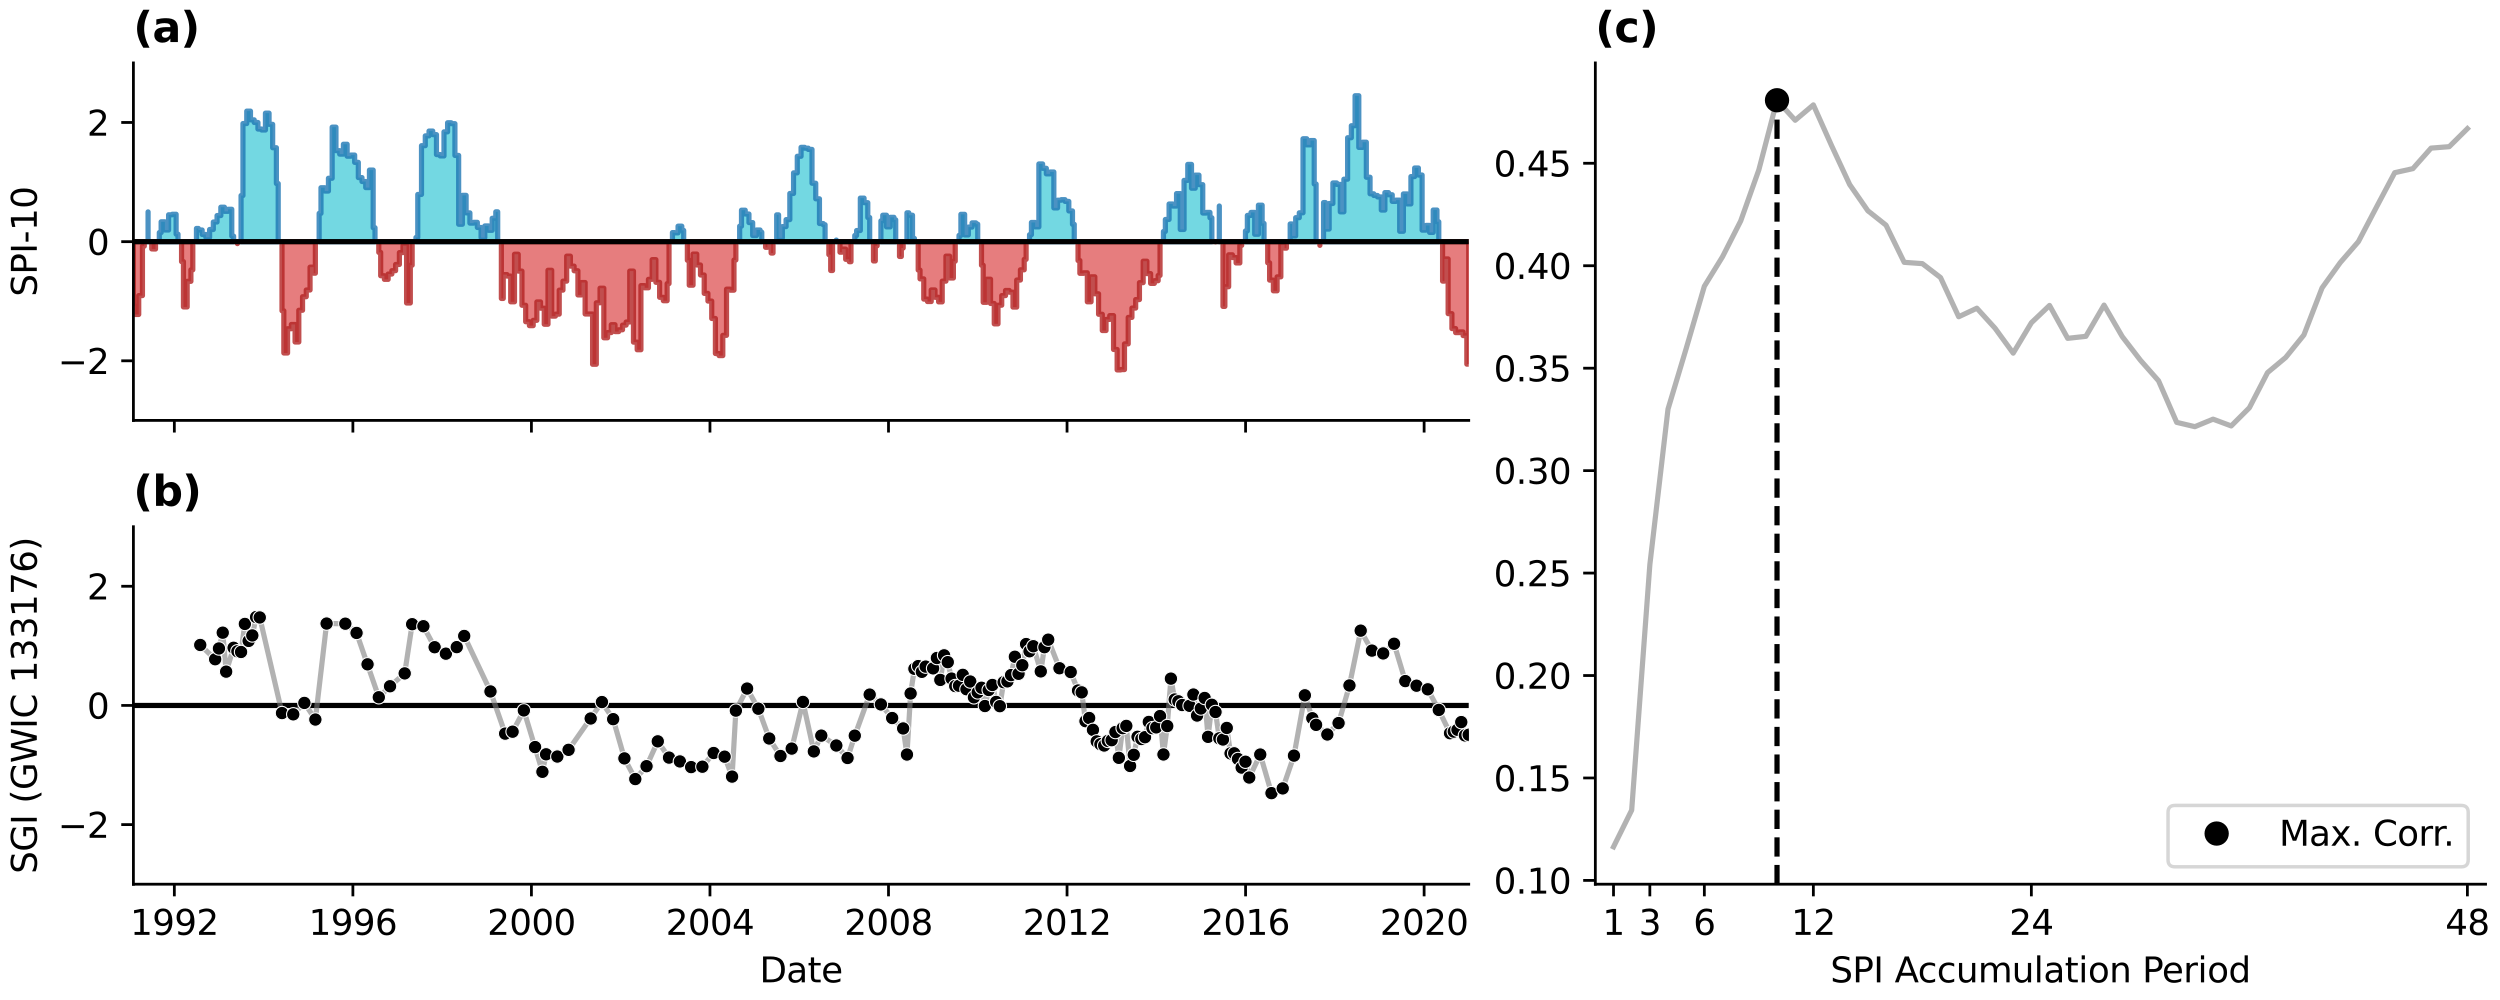 <?xml version="1.0" encoding="utf-8" standalone="no"?>
<!DOCTYPE svg PUBLIC "-//W3C//DTD SVG 1.1//EN"
  "http://www.w3.org/Graphics/SVG/1.1/DTD/svg11.dtd">
<svg xmlns:xlink="http://www.w3.org/1999/xlink" width="720pt" height="288pt" viewBox="0 0 720 288" xmlns="http://www.w3.org/2000/svg" version="1.1">
 <defs>
  <style type="text/css">*{stroke-linejoin: round; stroke-linecap: butt}</style>
 </defs>
 <g id="figure_1">
  <g id="patch_1">
   <path d="M 0 288 
L 720 288 
L 720 0 
L 0 0 
z
" style="fill: #ffffff"/>
  </g>
  <g id="axes_1">
   <g id="patch_2">
    <path d="M 38.421 121.071 
L 422.993 121.071 
L 422.993 18.118 
L 38.421 18.118 
z
" style="fill: #ffffff"/>
   </g>
   <g id="PolyCollection_1">
    <path d="M 42.644 69.595 
L 42.644 61.027 
L 42.644 61.027 
L 42.644 69.595 
L 42.644 69.595 
L 42.644 69.595 
z
" clip-path="url(#pb413725f8a)" style="fill: #17becf; fill-opacity: 0.6; stroke: #1f77b4; stroke-opacity: 0.8; stroke-width: 1.5"/>
    <path d="M 45.882 69.595 
L 45.882 66.976 
L 46.41 66.976 
L 46.41 63.88 
L 47.483 63.88 
L 47.483 66.247 
L 48.557 66.247 
L 48.557 61.857 
L 49.63 61.857 
L 49.63 61.703 
L 50.721 61.703 
L 50.721 67.436 
L 51.267 67.436 
L 51.267 69.595 
L 51.267 69.595 
L 50.721 69.595 
L 50.721 69.595 
L 49.63 69.595 
L 49.63 69.595 
L 48.557 69.595 
L 48.557 69.595 
L 47.483 69.595 
L 47.483 69.595 
L 46.41 69.595 
L 46.41 69.595 
L 45.882 69.595 
z
" clip-path="url(#pb413725f8a)" style="fill: #17becf; fill-opacity: 0.6; stroke: #1f77b4; stroke-opacity: 0.8; stroke-width: 1.5"/>
    <path d="M 56.581 69.595 
L 56.581 65.792 
L 57.127 65.792 
L 57.127 66.244 
L 58.218 66.244 
L 58.218 67.527 
L 59.291 67.527 
L 59.291 68.37 
L 60.364 68.37 
L 60.364 66.095 
L 61.438 66.095 
L 61.438 63.943 
L 62.511 63.943 
L 62.511 62.084 
L 63.602 62.084 
L 63.602 59.678 
L 64.641 59.678 
L 64.641 60.867 
L 65.679 60.867 
L 65.679 60.271 
L 66.752 60.271 
L 66.752 68.003 
L 67.28 68.003 
L 67.28 69.595 
L 67.28 69.595 
L 66.752 69.595 
L 66.752 69.595 
L 65.679 69.595 
L 65.679 69.595 
L 64.641 69.595 
L 64.641 69.595 
L 63.602 69.595 
L 63.602 69.595 
L 62.511 69.595 
L 62.511 69.595 
L 61.438 69.595 
L 61.438 69.595 
L 60.364 69.595 
L 60.364 69.595 
L 59.291 69.595 
L 59.291 69.595 
L 58.218 69.595 
L 58.218 69.595 
L 57.127 69.595 
L 57.127 69.595 
L 56.581 69.595 
z
" clip-path="url(#pb413725f8a)" style="fill: #17becf; fill-opacity: 0.6; stroke: #1f77b4; stroke-opacity: 0.8; stroke-width: 1.5"/>
    <path d="M 69.427 69.595 
L 69.427 56.318 
L 69.973 56.318 
L 69.973 35.584 
L 71.064 35.584 
L 71.064 32.005 
L 72.137 32.005 
L 72.137 34.517 
L 73.21 34.517 
L 73.21 35.278 
L 74.284 35.278 
L 74.284 37.162 
L 75.357 37.162 
L 75.357 37.447 
L 76.448 37.447 
L 76.448 32.589 
L 77.487 32.589 
L 77.487 35.813 
L 78.525 35.813 
L 78.525 42.55 
L 79.598 42.55 
L 79.598 52.863 
L 80.126 52.863 
L 80.126 69.595 
L 80.126 69.595 
L 79.598 69.595 
L 79.598 69.595 
L 78.525 69.595 
L 78.525 69.595 
L 77.487 69.595 
L 77.487 69.595 
L 76.448 69.595 
L 76.448 69.595 
L 75.357 69.595 
L 75.357 69.595 
L 74.284 69.595 
L 74.284 69.595 
L 73.21 69.595 
L 73.21 69.595 
L 72.137 69.595 
L 72.137 69.595 
L 71.064 69.595 
L 71.064 69.595 
L 69.973 69.595 
L 69.973 69.595 
L 69.427 69.595 
z
" clip-path="url(#pb413725f8a)" style="fill: #17becf; fill-opacity: 0.6; stroke: #1f77b4; stroke-opacity: 0.8; stroke-width: 1.5"/>
    <path d="M 91.916 69.595 
L 91.916 61.447 
L 92.444 61.447 
L 92.444 54.065 
L 93.518 54.065 
L 93.518 55.017 
L 94.591 55.017 
L 94.591 51.336 
L 95.665 51.336 
L 95.665 36.624 
L 96.756 36.624 
L 96.756 43.39 
L 97.829 43.39 
L 97.829 44.386 
L 98.903 44.386 
L 98.903 41.542 
L 99.976 41.542 
L 99.976 44.991 
L 101.049 44.991 
L 101.049 44.66 
L 102.141 44.66 
L 102.141 46.761 
L 103.196 46.761 
L 103.196 51.145 
L 104.252 51.145 
L 104.252 52.276 
L 105.326 52.276 
L 105.326 54.026 
L 106.399 54.026 
L 106.399 48.985 
L 107.473 48.985 
L 107.473 65.579 
L 108 65.579 
L 108 69.595 
L 108 69.595 
L 107.473 69.595 
L 107.473 69.595 
L 106.399 69.595 
L 106.399 69.595 
L 105.326 69.595 
L 105.326 69.595 
L 104.252 69.595 
L 104.252 69.595 
L 103.196 69.595 
L 103.196 69.595 
L 102.141 69.595 
L 102.141 69.595 
L 101.049 69.595 
L 101.049 69.595 
L 99.976 69.595 
L 99.976 69.595 
L 98.903 69.595 
L 98.903 69.595 
L 97.829 69.595 
L 97.829 69.595 
L 96.756 69.595 
L 96.756 69.595 
L 95.665 69.595 
L 95.665 69.595 
L 94.591 69.595 
L 94.591 69.595 
L 93.518 69.595 
L 93.518 69.595 
L 92.444 69.595 
L 92.444 69.595 
L 91.916 69.595 
z
" clip-path="url(#pb413725f8a)" style="fill: #17becf; fill-opacity: 0.6; stroke: #1f77b4; stroke-opacity: 0.8; stroke-width: 1.5"/>
    <path d="M 119.791 69.595 
L 119.791 68.406 
L 120.319 68.406 
L 120.319 55.999 
L 121.392 55.999 
L 121.392 41.957 
L 122.483 41.957 
L 122.483 39.13 
L 123.556 39.13 
L 123.556 37.745 
L 124.63 37.745 
L 124.63 38.774 
L 125.703 38.774 
L 125.703 44.516 
L 126.777 44.516 
L 126.777 44.917 
L 127.868 44.917 
L 127.868 37.974 
L 128.906 37.974 
L 128.906 35.358 
L 129.944 35.358 
L 129.944 35.617 
L 131.018 35.617 
L 131.018 44.764 
L 132.091 44.764 
L 132.091 64.582 
L 133.165 64.582 
L 133.165 56.267 
L 134.238 56.267 
L 134.238 61.307 
L 135.329 61.307 
L 135.329 64.258 
L 136.403 64.258 
L 136.403 64.037 
L 137.476 64.037 
L 137.476 65.512 
L 138.549 65.512 
L 138.549 68.426 
L 139.623 68.426 
L 139.623 65.075 
L 140.714 65.075 
L 140.714 66.336 
L 141.752 66.336 
L 141.752 62.865 
L 142.79 62.865 
L 142.79 61.006 
L 143.336 61.006 
L 143.336 69.595 
L 143.336 69.595 
L 142.79 69.595 
L 142.79 69.595 
L 141.752 69.595 
L 141.752 69.595 
L 140.714 69.595 
L 140.714 69.595 
L 139.623 69.595 
L 139.623 69.595 
L 138.549 69.595 
L 138.549 69.595 
L 137.476 69.595 
L 137.476 69.595 
L 136.403 69.595 
L 136.403 69.595 
L 135.329 69.595 
L 135.329 69.595 
L 134.238 69.595 
L 134.238 69.595 
L 133.165 69.595 
L 133.165 69.595 
L 132.091 69.595 
L 132.091 69.595 
L 131.018 69.595 
L 131.018 69.595 
L 129.944 69.595 
L 129.944 69.595 
L 128.906 69.595 
L 128.906 69.595 
L 127.868 69.595 
L 127.868 69.595 
L 126.777 69.595 
L 126.777 69.595 
L 125.703 69.595 
L 125.703 69.595 
L 124.63 69.595 
L 124.63 69.595 
L 123.556 69.595 
L 123.556 69.595 
L 122.483 69.595 
L 122.483 69.595 
L 121.392 69.595 
L 121.392 69.595 
L 120.319 69.595 
L 120.319 69.595 
L 119.791 69.595 
z
" clip-path="url(#pb413725f8a)" style="fill: #17becf; fill-opacity: 0.6; stroke: #1f77b4; stroke-opacity: 0.8; stroke-width: 1.5"/>
    <path d="M 193.664 69.595 
L 193.664 66.982 
L 194.21 66.982 
L 194.21 67.064 
L 195.283 67.064 
L 195.283 65.138 
L 196.357 65.138 
L 196.357 66.357 
L 196.902 66.357 
L 196.902 69.595 
L 196.902 69.595 
L 196.357 69.595 
L 196.357 69.595 
L 195.283 69.595 
L 195.283 69.595 
L 194.21 69.595 
L 194.21 69.595 
L 193.664 69.595 
z
" clip-path="url(#pb413725f8a)" style="fill: #17becf; fill-opacity: 0.6; stroke: #1f77b4; stroke-opacity: 0.8; stroke-width: 1.5"/>
    <path d="M 213.021 69.595 
L 213.021 65.135 
L 213.549 65.135 
L 213.549 60.537 
L 214.623 60.537 
L 214.623 61.638 
L 215.696 61.638 
L 215.696 64.102 
L 216.77 64.102 
L 216.77 67.834 
L 217.861 67.834 
L 217.861 66.241 
L 218.899 66.241 
L 218.899 66.872 
L 219.392 66.872 
L 219.392 69.595 
L 219.392 69.595 
L 218.899 69.595 
L 218.899 69.595 
L 217.861 69.595 
L 217.861 69.595 
L 216.77 69.595 
L 216.77 69.595 
L 215.696 69.595 
L 215.696 69.595 
L 214.623 69.595 
L 214.623 69.595 
L 213.549 69.595 
L 213.549 69.595 
L 213.021 69.595 
z
" clip-path="url(#pb413725f8a)" style="fill: #17becf; fill-opacity: 0.6; stroke: #1f77b4; stroke-opacity: 0.8; stroke-width: 1.5"/>
    <path d="M 223.685 69.595 
L 223.685 61.877 
L 224.231 61.877 
L 224.231 68.498 
L 225.322 68.498 
L 225.322 65.264 
L 226.395 65.264 
L 226.395 63.254 
L 227.469 63.254 
L 227.469 55.725 
L 228.542 55.725 
L 228.542 49.784 
L 229.616 49.784 
L 229.616 45.01 
L 230.707 45.01 
L 230.707 42.437 
L 231.745 42.437 
L 231.745 42.675 
L 232.783 42.675 
L 232.783 43.035 
L 233.857 43.035 
L 233.857 52.771 
L 234.93 52.771 
L 234.93 57.261 
L 236.003 57.261 
L 236.003 64.377 
L 237.077 64.377 
L 237.077 64.719 
L 237.622 64.719 
L 237.622 69.595 
L 237.622 69.595 
L 237.077 69.595 
L 237.077 69.595 
L 236.003 69.595 
L 236.003 69.595 
L 234.93 69.595 
L 234.93 69.595 
L 233.857 69.595 
L 233.857 69.595 
L 232.783 69.595 
L 232.783 69.595 
L 231.745 69.595 
L 231.745 69.595 
L 230.707 69.595 
L 230.707 69.595 
L 229.616 69.595 
L 229.616 69.595 
L 228.542 69.595 
L 228.542 69.595 
L 227.469 69.595 
L 227.469 69.595 
L 226.395 69.595 
L 226.395 69.595 
L 225.322 69.595 
L 225.322 69.595 
L 224.231 69.595 
L 224.231 69.595 
L 223.685 69.595 
z
" clip-path="url(#pb413725f8a)" style="fill: #17becf; fill-opacity: 0.6; stroke: #1f77b4; stroke-opacity: 0.8; stroke-width: 1.5"/>
    <path d="M 240.86 69.595 
L 240.86 69.14 
L 240.86 69.14 
L 240.86 69.595 
L 240.86 69.595 
L 240.86 69.595 
z
" clip-path="url(#pb413725f8a)" style="fill: #17becf; fill-opacity: 0.6; stroke: #1f77b4; stroke-opacity: 0.8; stroke-width: 1.5"/>
    <path d="M 246.175 69.595 
L 246.175 67.818 
L 246.703 67.818 
L 246.703 66.394 
L 247.776 66.394 
L 247.776 57.054 
L 248.85 57.054 
L 248.85 58.372 
L 249.923 58.372 
L 249.923 62.64 
L 250.469 62.64 
L 250.469 69.595 
L 250.469 69.595 
L 249.923 69.595 
L 249.923 69.595 
L 248.85 69.595 
L 248.85 69.595 
L 247.776 69.595 
L 247.776 69.595 
L 246.703 69.595 
L 246.703 69.595 
L 246.175 69.595 
z
" clip-path="url(#pb413725f8a)" style="fill: #17becf; fill-opacity: 0.6; stroke: #1f77b4; stroke-opacity: 0.8; stroke-width: 1.5"/>
    <path d="M 253.706 69.595 
L 253.706 63.607 
L 254.234 63.607 
L 254.234 61.985 
L 255.308 61.985 
L 255.308 65.341 
L 256.399 65.341 
L 256.399 62.591 
L 257.455 62.591 
L 257.455 63.306 
L 257.965 63.306 
L 257.965 69.595 
L 257.965 69.595 
L 257.455 69.595 
L 257.455 69.595 
L 256.399 69.595 
L 256.399 69.595 
L 255.308 69.595 
L 255.308 69.595 
L 254.234 69.595 
L 254.234 69.595 
L 253.706 69.595 
z
" clip-path="url(#pb413725f8a)" style="fill: #17becf; fill-opacity: 0.6; stroke: #1f77b4; stroke-opacity: 0.8; stroke-width: 1.5"/>
    <path d="M 261.203 69.595 
L 261.203 61.285 
L 261.731 61.285 
L 261.731 61.989 
L 262.804 61.989 
L 262.804 68.673 
L 263.35 68.673 
L 263.35 69.595 
L 263.35 69.595 
L 262.804 69.595 
L 262.804 69.595 
L 261.731 69.595 
L 261.731 69.595 
L 261.203 69.595 
z
" clip-path="url(#pb413725f8a)" style="fill: #17becf; fill-opacity: 0.6; stroke: #1f77b4; stroke-opacity: 0.8; stroke-width: 1.5"/>
    <path d="M 276.196 69.595 
L 276.196 67.791 
L 276.741 67.791 
L 276.741 61.723 
L 277.815 61.723 
L 277.815 67.658 
L 278.888 67.658 
L 278.888 65.401 
L 279.962 65.401 
L 279.962 64.186 
L 281.035 64.186 
L 281.035 64.559 
L 281.581 64.559 
L 281.581 69.595 
L 281.581 69.595 
L 281.035 69.595 
L 281.035 69.595 
L 279.962 69.595 
L 279.962 69.595 
L 278.888 69.595 
L 278.888 69.595 
L 277.815 69.595 
L 277.815 69.595 
L 276.741 69.595 
L 276.741 69.595 
L 276.196 69.595 
z
" clip-path="url(#pb413725f8a)" style="fill: #17becf; fill-opacity: 0.6; stroke: #1f77b4; stroke-opacity: 0.8; stroke-width: 1.5"/>
    <path d="M 296.503 69.595 
L 296.503 67.594 
L 297.049 67.594 
L 297.049 64.073 
L 298.122 64.073 
L 298.122 65.344 
L 299.196 65.344 
L 299.196 47.219 
L 300.269 47.219 
L 300.269 48.472 
L 301.342 48.472 
L 301.342 50.077 
L 302.433 50.077 
L 302.433 49.534 
L 303.507 49.534 
L 303.507 59.878 
L 304.58 59.878 
L 304.58 57.661 
L 305.654 57.661 
L 305.654 57.507 
L 306.727 57.507 
L 306.727 58.003 
L 307.818 58.003 
L 307.818 60.752 
L 308.874 60.752 
L 308.874 64.599 
L 309.384 64.599 
L 309.384 69.595 
L 309.384 69.595 
L 308.874 69.595 
L 308.874 69.595 
L 307.818 69.595 
L 307.818 69.595 
L 306.727 69.595 
L 306.727 69.595 
L 305.654 69.595 
L 305.654 69.595 
L 304.58 69.595 
L 304.58 69.595 
L 303.507 69.595 
L 303.507 69.595 
L 302.433 69.595 
L 302.433 69.595 
L 301.342 69.595 
L 301.342 69.595 
L 300.269 69.595 
L 300.269 69.595 
L 299.196 69.595 
L 299.196 69.595 
L 298.122 69.595 
L 298.122 69.595 
L 297.049 69.595 
L 297.049 69.595 
L 296.503 69.595 
z
" clip-path="url(#pb413725f8a)" style="fill: #17becf; fill-opacity: 0.6; stroke: #1f77b4; stroke-opacity: 0.8; stroke-width: 1.5"/>
    <path d="M 335.077 69.595 
L 335.077 66.657 
L 335.622 66.657 
L 335.622 63.202 
L 336.695 63.202 
L 336.695 58.754 
L 337.769 58.754 
L 337.769 59.341 
L 338.842 59.341 
L 338.842 55.755 
L 339.916 55.755 
L 339.916 66.084 
L 341.007 66.084 
L 341.007 51.95 
L 342.08 51.95 
L 342.08 47.351 
L 343.154 47.351 
L 343.154 54.209 
L 344.227 54.209 
L 344.227 50.435 
L 345.301 50.435 
L 345.301 53.18 
L 346.392 53.18 
L 346.392 61.353 
L 347.43 61.353 
L 347.43 61.172 
L 348.468 61.172 
L 348.468 62.715 
L 349.014 62.715 
L 349.014 69.595 
L 349.014 69.595 
L 348.468 69.595 
L 348.468 69.595 
L 347.43 69.595 
L 347.43 69.595 
L 346.392 69.595 
L 346.392 69.595 
L 345.301 69.595 
L 345.301 69.595 
L 344.227 69.595 
L 344.227 69.595 
L 343.154 69.595 
L 343.154 69.595 
L 342.08 69.595 
L 342.08 69.595 
L 341.007 69.595 
L 341.007 69.595 
L 339.916 69.595 
L 339.916 69.595 
L 338.842 69.595 
L 338.842 69.595 
L 337.769 69.595 
L 337.769 69.595 
L 336.695 69.595 
L 336.695 69.595 
L 335.622 69.595 
L 335.622 69.595 
L 335.077 69.595 
z
" clip-path="url(#pb413725f8a)" style="fill: #17becf; fill-opacity: 0.6; stroke: #1f77b4; stroke-opacity: 0.8; stroke-width: 1.5"/>
    <path d="M 351.16 69.595 
L 351.16 59.333 
L 351.16 59.333 
L 351.16 69.595 
L 351.16 69.595 
L 351.16 69.595 
z
" clip-path="url(#pb413725f8a)" style="fill: #17becf; fill-opacity: 0.6; stroke: #1f77b4; stroke-opacity: 0.8; stroke-width: 1.5"/>
    <path d="M 358.692 69.595 
L 358.692 66.514 
L 359.238 66.514 
L 359.238 62.045 
L 360.294 62.045 
L 360.294 61.18 
L 361.349 61.18 
L 361.349 67.475 
L 362.423 67.475 
L 362.423 59.091 
L 363.496 59.091 
L 363.496 64.352 
L 364.042 64.352 
L 364.042 69.595 
L 364.042 69.595 
L 363.496 69.595 
L 363.496 69.595 
L 362.423 69.595 
L 362.423 69.595 
L 361.349 69.595 
L 361.349 69.595 
L 360.294 69.595 
L 360.294 69.595 
L 359.238 69.595 
L 359.238 69.595 
L 358.692 69.595 
z
" clip-path="url(#pb413725f8a)" style="fill: #17becf; fill-opacity: 0.6; stroke: #1f77b4; stroke-opacity: 0.8; stroke-width: 1.5"/>
    <path d="M 371.573 69.595 
L 371.573 64.5 
L 372.119 64.5 
L 372.119 67.946 
L 373.157 67.946 
L 373.157 62.694 
L 374.195 62.694 
L 374.195 61.29 
L 375.269 61.29 
L 375.269 39.966 
L 376.342 39.966 
L 376.342 41.722 
L 377.416 41.722 
L 377.416 40.476 
L 378.489 40.476 
L 378.489 52.991 
L 379.035 52.991 
L 379.035 69.595 
L 379.035 69.595 
L 378.489 69.595 
L 378.489 69.595 
L 377.416 69.595 
L 377.416 69.595 
L 376.342 69.595 
L 376.342 69.595 
L 375.269 69.595 
L 375.269 69.595 
L 374.195 69.595 
L 374.195 69.595 
L 373.157 69.595 
L 373.157 69.595 
L 372.119 69.595 
L 372.119 69.595 
L 371.573 69.595 
z
" clip-path="url(#pb413725f8a)" style="fill: #17becf; fill-opacity: 0.6; stroke: #1f77b4; stroke-opacity: 0.8; stroke-width: 1.5"/>
    <path d="M 381.182 69.595 
L 381.182 58.34 
L 381.727 58.34 
L 381.727 65.974 
L 382.801 65.974 
L 382.801 58.611 
L 383.874 58.611 
L 383.874 52.693 
L 384.965 52.693 
L 384.965 53.109 
L 386.003 53.109 
L 386.003 61.009 
L 387.041 61.009 
L 387.041 51.612 
L 388.115 51.612 
L 388.115 39.665 
L 389.188 39.665 
L 389.188 36.208 
L 390.262 36.208 
L 390.262 27.573 
L 391.335 27.573 
L 391.335 42.459 
L 392.426 42.459 
L 392.426 40.954 
L 393.5 40.954 
L 393.5 51.043 
L 394.573 51.043 
L 394.573 55.815 
L 395.647 55.815 
L 395.647 56.301 
L 396.72 56.301 
L 396.72 56.711 
L 397.811 56.711 
L 397.811 60.497 
L 398.849 60.497 
L 398.849 55.467 
L 399.888 55.467 
L 399.888 56.092 
L 400.961 56.092 
L 400.961 57.999 
L 402.034 57.999 
L 402.034 57.632 
L 403.108 57.632 
L 403.108 66.608 
L 404.181 66.608 
L 404.181 55.849 
L 405.272 55.849 
L 405.272 58.733 
L 406.346 58.733 
L 406.346 50.857 
L 407.419 50.857 
L 407.419 48.382 
L 408.493 48.382 
L 408.493 50.41 
L 409.566 50.41 
L 409.566 66.281 
L 410.657 66.281 
L 410.657 64.926 
L 411.713 64.926 
L 411.713 66.931 
L 412.769 66.931 
L 412.769 60.491 
L 413.842 60.491 
L 413.842 63.869 
L 414.37 63.869 
L 414.37 69.595 
L 414.37 69.595 
L 413.842 69.595 
L 413.842 69.595 
L 412.769 69.595 
L 412.769 69.595 
L 411.713 69.595 
L 411.713 69.595 
L 410.657 69.595 
L 410.657 69.595 
L 409.566 69.595 
L 409.566 69.595 
L 408.493 69.595 
L 408.493 69.595 
L 407.419 69.595 
L 407.419 69.595 
L 406.346 69.595 
L 406.346 69.595 
L 405.272 69.595 
L 405.272 69.595 
L 404.181 69.595 
L 404.181 69.595 
L 403.108 69.595 
L 403.108 69.595 
L 402.034 69.595 
L 402.034 69.595 
L 400.961 69.595 
L 400.961 69.595 
L 399.888 69.595 
L 399.888 69.595 
L 398.849 69.595 
L 398.849 69.595 
L 397.811 69.595 
L 397.811 69.595 
L 396.72 69.595 
L 396.72 69.595 
L 395.647 69.595 
L 395.647 69.595 
L 394.573 69.595 
L 394.573 69.595 
L 393.5 69.595 
L 393.5 69.595 
L 392.426 69.595 
L 392.426 69.595 
L 391.335 69.595 
L 391.335 69.595 
L 390.262 69.595 
L 390.262 69.595 
L 389.188 69.595 
L 389.188 69.595 
L 388.115 69.595 
L 388.115 69.595 
L 387.041 69.595 
L 387.041 69.595 
L 386.003 69.595 
L 386.003 69.595 
L 384.965 69.595 
L 384.965 69.595 
L 383.874 69.595 
L 383.874 69.595 
L 382.801 69.595 
L 382.801 69.595 
L 381.727 69.595 
L 381.727 69.595 
L 381.182 69.595 
z
" clip-path="url(#pb413725f8a)" style="fill: #17becf; fill-opacity: 0.6; stroke: #1f77b4; stroke-opacity: 0.8; stroke-width: 1.5"/>
   </g>
   <g id="PolyCollection_2">
    <path d="M 38.421 69.595 
L 38.421 88.18 
L 38.913 88.18 
L 38.913 90.563 
L 39.952 90.563 
L 39.952 85.13 
L 41.025 85.13 
L 41.025 70.889 
L 41.553 70.889 
L 41.553 69.595 
L 41.553 69.595 
L 41.025 69.595 
L 41.025 69.595 
L 39.952 69.595 
L 39.952 69.595 
L 38.913 69.595 
L 38.913 69.595 
L 38.421 69.595 
z
" clip-path="url(#pb413725f8a)" style="fill: #d62728; fill-opacity: 0.6; stroke: #b22222; stroke-opacity: 0.8; stroke-width: 1.5"/>
    <path d="M 43.7 69.595 
L 43.7 71.687 
L 44.245 71.687 
L 44.245 71.718 
L 44.791 71.718 
L 44.791 69.595 
L 44.791 69.595 
L 44.245 69.595 
L 44.245 69.595 
L 43.7 69.595 
z
" clip-path="url(#pb413725f8a)" style="fill: #d62728; fill-opacity: 0.6; stroke: #b22222; stroke-opacity: 0.8; stroke-width: 1.5"/>
    <path d="M 52.287 69.595 
L 52.287 75.343 
L 52.833 75.343 
L 52.833 88.39 
L 53.906 88.39 
L 53.906 81.02 
L 54.98 81.02 
L 54.98 77.71 
L 55.525 77.71 
L 55.525 69.595 
L 55.525 69.595 
L 54.98 69.595 
L 54.98 69.595 
L 53.906 69.595 
L 53.906 69.595 
L 52.833 69.595 
L 52.833 69.595 
L 52.287 69.595 
z
" clip-path="url(#pb413725f8a)" style="fill: #d62728; fill-opacity: 0.6; stroke: #b22222; stroke-opacity: 0.8; stroke-width: 1.5"/>
    <path d="M 68.371 69.595 
L 68.371 70.162 
L 68.371 70.162 
L 68.371 69.595 
L 68.371 69.595 
L 68.371 69.595 
z
" clip-path="url(#pb413725f8a)" style="fill: #d62728; fill-opacity: 0.6; stroke: #b22222; stroke-opacity: 0.8; stroke-width: 1.5"/>
    <path d="M 81.217 69.595 
L 81.217 89.499 
L 81.745 89.499 
L 81.745 101.663 
L 82.819 101.663 
L 82.819 94.672 
L 83.91 94.672 
L 83.91 93.44 
L 84.983 93.44 
L 84.983 98.493 
L 86.057 98.493 
L 86.057 89.355 
L 87.13 89.355 
L 87.13 85.452 
L 88.203 85.452 
L 88.203 83.526 
L 89.294 83.526 
L 89.294 76.941 
L 90.333 76.941 
L 90.333 78.681 
L 90.825 78.681 
L 90.825 69.595 
L 90.825 69.595 
L 90.333 69.595 
L 90.333 69.595 
L 89.294 69.595 
L 89.294 69.595 
L 88.203 69.595 
L 88.203 69.595 
L 87.13 69.595 
L 87.13 69.595 
L 86.057 69.595 
L 86.057 69.595 
L 84.983 69.595 
L 84.983 69.595 
L 83.91 69.595 
L 83.91 69.595 
L 82.819 69.595 
L 82.819 69.595 
L 81.745 69.595 
L 81.745 69.595 
L 81.217 69.595 
z
" clip-path="url(#pb413725f8a)" style="fill: #d62728; fill-opacity: 0.6; stroke: #b22222; stroke-opacity: 0.8; stroke-width: 1.5"/>
    <path d="M 109.091 69.595 
L 109.091 72.685 
L 109.637 72.685 
L 109.637 79.413 
L 110.71 79.413 
L 110.71 80.455 
L 111.784 80.455 
L 111.784 78.923 
L 112.857 78.923 
L 112.857 77.957 
L 113.931 77.957 
L 113.931 76.166 
L 115.022 76.166 
L 115.022 72.745 
L 116.06 72.745 
L 116.06 70.757 
L 117.098 70.757 
L 117.098 87.257 
L 118.172 87.257 
L 118.172 76.374 
L 118.7 76.374 
L 118.7 69.595 
L 118.7 69.595 
L 118.172 69.595 
L 118.172 69.595 
L 117.098 69.595 
L 117.098 69.595 
L 116.06 69.595 
L 116.06 69.595 
L 115.022 69.595 
L 115.022 69.595 
L 113.931 69.595 
L 113.931 69.595 
L 112.857 69.595 
L 112.857 69.595 
L 111.784 69.595 
L 111.784 69.595 
L 110.71 69.595 
L 110.71 69.595 
L 109.637 69.595 
L 109.637 69.595 
L 109.091 69.595 
z
" clip-path="url(#pb413725f8a)" style="fill: #d62728; fill-opacity: 0.6; stroke: #b22222; stroke-opacity: 0.8; stroke-width: 1.5"/>
    <path d="M 144.392 69.595 
L 144.392 85.953 
L 144.937 85.953 
L 144.937 79.079 
L 146.011 79.079 
L 146.011 79.511 
L 147.084 79.511 
L 147.084 86.917 
L 148.175 86.917 
L 148.175 73.219 
L 149.249 73.219 
L 149.249 78.077 
L 150.322 78.077 
L 150.322 87.919 
L 151.395 87.919 
L 151.395 92.657 
L 152.469 92.657 
L 152.469 93.785 
L 153.56 93.785 
L 153.56 92.253 
L 154.616 92.253 
L 154.616 86.951 
L 155.672 86.951 
L 155.672 88.755 
L 156.745 88.755 
L 156.745 93.378 
L 157.819 93.378 
L 157.819 77.835 
L 158.892 77.835 
L 158.892 91.036 
L 159.965 91.036 
L 159.965 90.478 
L 161.056 90.478 
L 161.056 83.561 
L 162.13 83.561 
L 162.13 80.973 
L 163.203 80.973 
L 163.203 73.771 
L 164.277 73.771 
L 164.277 76.646 
L 165.35 76.646 
L 165.35 77.982 
L 166.441 77.982 
L 166.441 84.94 
L 167.479 84.94 
L 167.479 81.362 
L 168.518 81.362 
L 168.518 90.425 
L 169.591 90.425 
L 169.591 90.436 
L 170.665 90.436 
L 170.665 104.908 
L 171.738 104.908 
L 171.738 87.205 
L 172.811 87.205 
L 172.811 83.004 
L 173.902 83.004 
L 173.902 97.275 
L 174.976 97.275 
L 174.976 95.778 
L 176.049 95.778 
L 176.049 93.514 
L 177.123 93.514 
L 177.123 95.492 
L 178.196 95.492 
L 178.196 94.977 
L 179.287 94.977 
L 179.287 93.632 
L 180.326 93.632 
L 180.326 92.742 
L 181.364 92.742 
L 181.364 78.075 
L 182.437 78.075 
L 182.437 98.536 
L 183.511 98.536 
L 183.511 100.727 
L 184.584 100.727 
L 184.584 82.257 
L 185.658 82.257 
L 185.658 82.883 
L 186.749 82.883 
L 186.749 80.448 
L 187.822 80.448 
L 187.822 74.775 
L 188.895 74.775 
L 188.895 81.306 
L 189.969 81.306 
L 189.969 85.625 
L 191.042 85.625 
L 191.042 86.603 
L 192.133 86.603 
L 192.133 81.674 
L 192.679 81.674 
L 192.679 69.595 
L 192.679 69.595 
L 192.133 69.595 
L 192.133 69.595 
L 191.042 69.595 
L 191.042 69.595 
L 189.969 69.595 
L 189.969 69.595 
L 188.895 69.595 
L 188.895 69.595 
L 187.822 69.595 
L 187.822 69.595 
L 186.749 69.595 
L 186.749 69.595 
L 185.658 69.595 
L 185.658 69.595 
L 184.584 69.595 
L 184.584 69.595 
L 183.511 69.595 
L 183.511 69.595 
L 182.437 69.595 
L 182.437 69.595 
L 181.364 69.595 
L 181.364 69.595 
L 180.326 69.595 
L 180.326 69.595 
L 179.287 69.595 
L 179.287 69.595 
L 178.196 69.595 
L 178.196 69.595 
L 177.123 69.595 
L 177.123 69.595 
L 176.049 69.595 
L 176.049 69.595 
L 174.976 69.595 
L 174.976 69.595 
L 173.902 69.595 
L 173.902 69.595 
L 172.811 69.595 
L 172.811 69.595 
L 171.738 69.595 
L 171.738 69.595 
L 170.665 69.595 
L 170.665 69.595 
L 169.591 69.595 
L 169.591 69.595 
L 168.518 69.595 
L 168.518 69.595 
L 167.479 69.595 
L 167.479 69.595 
L 166.441 69.595 
L 166.441 69.595 
L 165.35 69.595 
L 165.35 69.595 
L 164.277 69.595 
L 164.277 69.595 
L 163.203 69.595 
L 163.203 69.595 
L 162.13 69.595 
L 162.13 69.595 
L 161.056 69.595 
L 161.056 69.595 
L 159.965 69.595 
L 159.965 69.595 
L 158.892 69.595 
L 158.892 69.595 
L 157.819 69.595 
L 157.819 69.595 
L 156.745 69.595 
L 156.745 69.595 
L 155.672 69.595 
L 155.672 69.595 
L 154.616 69.595 
L 154.616 69.595 
L 153.56 69.595 
L 153.56 69.595 
L 152.469 69.595 
L 152.469 69.595 
L 151.395 69.595 
L 151.395 69.595 
L 150.322 69.595 
L 150.322 69.595 
L 149.249 69.595 
L 149.249 69.595 
L 148.175 69.595 
L 148.175 69.595 
L 147.084 69.595 
L 147.084 69.595 
L 146.011 69.595 
L 146.011 69.595 
L 144.937 69.595 
L 144.937 69.595 
L 144.392 69.595 
z
" clip-path="url(#pb413725f8a)" style="fill: #d62728; fill-opacity: 0.6; stroke: #b22222; stroke-opacity: 0.8; stroke-width: 1.5"/>
    <path d="M 197.958 69.595 
L 197.958 74.96 
L 198.504 74.96 
L 198.504 82.137 
L 199.595 82.137 
L 199.595 73.164 
L 200.668 73.164 
L 200.668 76.314 
L 201.741 76.314 
L 201.741 79.199 
L 202.815 79.199 
L 202.815 84.497 
L 203.888 84.497 
L 203.888 86.706 
L 204.979 86.706 
L 204.979 91.721 
L 206.035 91.721 
L 206.035 101.81 
L 207.091 101.81 
L 207.091 102.418 
L 208.165 102.418 
L 208.165 96.584 
L 209.238 96.584 
L 209.238 83.28 
L 210.311 83.28 
L 210.311 83.568 
L 211.385 83.568 
L 211.385 74.883 
L 211.93 74.883 
L 211.93 69.595 
L 211.93 69.595 
L 211.385 69.595 
L 211.385 69.595 
L 210.311 69.595 
L 210.311 69.595 
L 209.238 69.595 
L 209.238 69.595 
L 208.165 69.595 
L 208.165 69.595 
L 207.091 69.595 
L 207.091 69.595 
L 206.035 69.595 
L 206.035 69.595 
L 204.979 69.595 
L 204.979 69.595 
L 203.888 69.595 
L 203.888 69.595 
L 202.815 69.595 
L 202.815 69.595 
L 201.741 69.595 
L 201.741 69.595 
L 200.668 69.595 
L 200.668 69.595 
L 199.595 69.595 
L 199.595 69.595 
L 198.504 69.595 
L 198.504 69.595 
L 197.958 69.595 
z
" clip-path="url(#pb413725f8a)" style="fill: #d62728; fill-opacity: 0.6; stroke: #b22222; stroke-opacity: 0.8; stroke-width: 1.5"/>
    <path d="M 220.483 69.595 
L 220.483 71.225 
L 221.011 71.225 
L 221.011 69.654 
L 222.084 69.654 
L 222.084 72.873 
L 222.63 72.873 
L 222.63 69.595 
L 222.63 69.595 
L 222.084 69.595 
L 222.084 69.595 
L 221.011 69.595 
L 221.011 69.595 
L 220.483 69.595 
z
" clip-path="url(#pb413725f8a)" style="fill: #d62728; fill-opacity: 0.6; stroke: #b22222; stroke-opacity: 0.8; stroke-width: 1.5"/>
    <path d="M 238.713 69.595 
L 238.713 73.326 
L 239.241 73.326 
L 239.241 77.905 
L 239.769 77.905 
L 239.769 69.595 
L 239.769 69.595 
L 239.241 69.595 
L 239.241 69.595 
L 238.713 69.595 
z
" clip-path="url(#pb413725f8a)" style="fill: #d62728; fill-opacity: 0.6; stroke: #b22222; stroke-opacity: 0.8; stroke-width: 1.5"/>
    <path d="M 241.916 69.595 
L 241.916 72.641 
L 242.462 72.641 
L 242.462 71.738 
L 243.553 71.738 
L 243.553 74.683 
L 244.591 74.683 
L 244.591 75.369 
L 245.084 75.369 
L 245.084 69.595 
L 245.084 69.595 
L 244.591 69.595 
L 244.591 69.595 
L 243.553 69.595 
L 243.553 69.595 
L 242.462 69.595 
L 242.462 69.595 
L 241.916 69.595 
z
" clip-path="url(#pb413725f8a)" style="fill: #d62728; fill-opacity: 0.6; stroke: #b22222; stroke-opacity: 0.8; stroke-width: 1.5"/>
    <path d="M 251.56 69.595 
L 251.56 75.157 
L 252.087 75.157 
L 252.087 70.79 
L 252.615 70.79 
L 252.615 69.595 
L 252.615 69.595 
L 252.087 69.595 
L 252.087 69.595 
L 251.56 69.595 
z
" clip-path="url(#pb413725f8a)" style="fill: #d62728; fill-opacity: 0.6; stroke: #b22222; stroke-opacity: 0.8; stroke-width: 1.5"/>
    <path d="M 259.056 69.595 
L 259.056 73.864 
L 259.584 73.864 
L 259.584 71.433 
L 260.112 71.433 
L 260.112 69.595 
L 260.112 69.595 
L 259.584 69.595 
L 259.584 69.595 
L 259.056 69.595 
z
" clip-path="url(#pb413725f8a)" style="fill: #d62728; fill-opacity: 0.6; stroke: #b22222; stroke-opacity: 0.8; stroke-width: 1.5"/>
    <path d="M 264.441 69.595 
L 264.441 77.778 
L 264.969 77.778 
L 264.969 80.313 
L 266.042 80.313 
L 266.042 86.14 
L 267.116 86.14 
L 267.116 86.849 
L 268.189 86.849 
L 268.189 83.505 
L 269.28 83.505 
L 269.28 85.623 
L 270.318 85.623 
L 270.318 86.94 
L 271.357 86.94 
L 271.357 80.97 
L 272.43 80.97 
L 272.43 73.768 
L 273.503 73.768 
L 273.503 80.06 
L 274.577 80.06 
L 274.577 75.22 
L 275.105 75.22 
L 275.105 69.595 
L 275.105 69.595 
L 274.577 69.595 
L 274.577 69.595 
L 273.503 69.595 
L 273.503 69.595 
L 272.43 69.595 
L 272.43 69.595 
L 271.357 69.595 
L 271.357 69.595 
L 270.318 69.595 
L 270.318 69.595 
L 269.28 69.595 
L 269.28 69.595 
L 268.189 69.595 
L 268.189 69.595 
L 267.116 69.595 
L 267.116 69.595 
L 266.042 69.595 
L 266.042 69.595 
L 264.969 69.595 
L 264.969 69.595 
L 264.441 69.595 
z
" clip-path="url(#pb413725f8a)" style="fill: #d62728; fill-opacity: 0.6; stroke: #b22222; stroke-opacity: 0.8; stroke-width: 1.5"/>
    <path d="M 282.672 69.595 
L 282.672 76.393 
L 283.164 76.393 
L 283.164 87.068 
L 284.203 87.068 
L 284.203 80.41 
L 285.276 80.41 
L 285.276 87.406 
L 286.349 87.406 
L 286.349 93.267 
L 287.423 93.267 
L 287.423 87.901 
L 288.496 87.901 
L 288.496 85.136 
L 289.587 85.136 
L 289.587 83.65 
L 290.661 83.65 
L 290.661 84.149 
L 291.734 84.149 
L 291.734 88.443 
L 292.808 88.443 
L 292.808 80.65 
L 293.881 80.65 
L 293.881 77.702 
L 294.972 77.702 
L 294.972 74.694 
L 295.518 74.694 
L 295.518 69.595 
L 295.518 69.595 
L 294.972 69.595 
L 294.972 69.595 
L 293.881 69.595 
L 293.881 69.595 
L 292.808 69.595 
L 292.808 69.595 
L 291.734 69.595 
L 291.734 69.595 
L 290.661 69.595 
L 290.661 69.595 
L 289.587 69.595 
L 289.587 69.595 
L 288.496 69.595 
L 288.496 69.595 
L 287.423 69.595 
L 287.423 69.595 
L 286.349 69.595 
L 286.349 69.595 
L 285.276 69.595 
L 285.276 69.595 
L 284.203 69.595 
L 284.203 69.595 
L 283.164 69.595 
L 283.164 69.595 
L 282.672 69.595 
z
" clip-path="url(#pb413725f8a)" style="fill: #d62728; fill-opacity: 0.6; stroke: #b22222; stroke-opacity: 0.8; stroke-width: 1.5"/>
    <path d="M 310.475 69.595 
L 310.475 75.029 
L 311.003 75.029 
L 311.003 78.721 
L 312.077 78.721 
L 312.077 78.564 
L 313.15 78.564 
L 313.15 86.921 
L 314.224 86.921 
L 314.224 79.716 
L 315.315 79.716 
L 315.315 84.615 
L 316.388 84.615 
L 316.388 90.509 
L 317.462 90.509 
L 317.462 95.192 
L 318.535 95.192 
L 318.535 91.994 
L 319.608 91.994 
L 319.608 90.892 
L 320.699 90.892 
L 320.699 100.642 
L 321.738 100.642 
L 321.738 106.534 
L 322.776 106.534 
L 322.776 106.434 
L 323.849 106.434 
L 323.849 99.04 
L 324.923 99.04 
L 324.923 91.41 
L 325.996 91.41 
L 325.996 88.726 
L 327.07 88.726 
L 327.07 86.278 
L 328.161 86.278 
L 328.161 81.401 
L 329.234 81.401 
L 329.234 75.223 
L 330.308 75.223 
L 330.308 78.799 
L 331.381 78.799 
L 331.381 81.614 
L 332.455 81.614 
L 332.455 80.842 
L 333.546 80.842 
L 333.546 79.324 
L 334.091 79.324 
L 334.091 69.595 
L 334.091 69.595 
L 333.546 69.595 
L 333.546 69.595 
L 332.455 69.595 
L 332.455 69.595 
L 331.381 69.595 
L 331.381 69.595 
L 330.308 69.595 
L 330.308 69.595 
L 329.234 69.595 
L 329.234 69.595 
L 328.161 69.595 
L 328.161 69.595 
L 327.07 69.595 
L 327.07 69.595 
L 325.996 69.595 
L 325.996 69.595 
L 324.923 69.595 
L 324.923 69.595 
L 323.849 69.595 
L 323.849 69.595 
L 322.776 69.595 
L 322.776 69.595 
L 321.738 69.595 
L 321.738 69.595 
L 320.699 69.595 
L 320.699 69.595 
L 319.608 69.595 
L 319.608 69.595 
L 318.535 69.595 
L 318.535 69.595 
L 317.462 69.595 
L 317.462 69.595 
L 316.388 69.595 
L 316.388 69.595 
L 315.315 69.595 
L 315.315 69.595 
L 314.224 69.595 
L 314.224 69.595 
L 313.15 69.595 
L 313.15 69.595 
L 312.077 69.595 
L 312.077 69.595 
L 311.003 69.595 
L 311.003 69.595 
L 310.475 69.595 
z
" clip-path="url(#pb413725f8a)" style="fill: #d62728; fill-opacity: 0.6; stroke: #b22222; stroke-opacity: 0.8; stroke-width: 1.5"/>
    <path d="M 350.069 69.595 
L 350.069 69.625 
L 350.069 69.625 
L 350.069 69.595 
L 350.069 69.595 
L 350.069 69.595 
z
" clip-path="url(#pb413725f8a)" style="fill: #d62728; fill-opacity: 0.6; stroke: #b22222; stroke-opacity: 0.8; stroke-width: 1.5"/>
    <path d="M 352.216 69.595 
L 352.216 88.243 
L 352.762 88.243 
L 352.762 82.576 
L 353.853 82.576 
L 353.853 73.381 
L 354.926 73.381 
L 354.926 74.164 
L 356 74.164 
L 356 75.732 
L 357.073 75.732 
L 357.073 70.668 
L 357.601 70.668 
L 357.601 69.595 
L 357.601 69.595 
L 357.073 69.595 
L 357.073 69.595 
L 356 69.595 
L 356 69.595 
L 354.926 69.595 
L 354.926 69.595 
L 353.853 69.595 
L 353.853 69.595 
L 352.762 69.595 
L 352.762 69.595 
L 352.216 69.595 
z
" clip-path="url(#pb413725f8a)" style="fill: #d62728; fill-opacity: 0.6; stroke: #b22222; stroke-opacity: 0.8; stroke-width: 1.5"/>
    <path d="M 365.098 69.595 
L 365.098 75.676 
L 365.643 75.676 
L 365.643 80.669 
L 366.734 80.669 
L 366.734 83.753 
L 367.808 83.753 
L 367.808 79.732 
L 368.881 79.732 
L 368.881 70.436 
L 369.954 70.436 
L 369.954 71.465 
L 370.482 71.465 
L 370.482 69.595 
L 370.482 69.595 
L 369.954 69.595 
L 369.954 69.595 
L 368.881 69.595 
L 368.881 69.595 
L 367.808 69.595 
L 367.808 69.595 
L 366.734 69.595 
L 366.734 69.595 
L 365.643 69.595 
L 365.643 69.595 
L 365.098 69.595 
z
" clip-path="url(#pb413725f8a)" style="fill: #d62728; fill-opacity: 0.6; stroke: #b22222; stroke-opacity: 0.8; stroke-width: 1.5"/>
    <path d="M 380.126 69.595 
L 380.126 70.655 
L 380.126 70.655 
L 380.126 69.595 
L 380.126 69.595 
L 380.126 69.595 
z
" clip-path="url(#pb413725f8a)" style="fill: #d62728; fill-opacity: 0.6; stroke: #b22222; stroke-opacity: 0.8; stroke-width: 1.5"/>
    <path d="M 415.461 69.595 
L 415.461 80.959 
L 415.989 80.959 
L 415.989 74.571 
L 417.063 74.571 
L 417.063 90.333 
L 418.154 90.333 
L 418.154 94.627 
L 419.227 94.627 
L 419.227 95.796 
L 420.3 95.796 
L 420.3 95.601 
L 421.374 95.601 
L 421.374 96.651 
L 422.447 96.651 
L 422.447 104.873 
L 422.993 104.873 
L 422.993 69.595 
L 422.993 69.595 
L 422.447 69.595 
L 422.447 69.595 
L 421.374 69.595 
L 421.374 69.595 
L 420.3 69.595 
L 420.3 69.595 
L 419.227 69.595 
L 419.227 69.595 
L 418.154 69.595 
L 418.154 69.595 
L 417.063 69.595 
L 417.063 69.595 
L 415.989 69.595 
L 415.989 69.595 
L 415.461 69.595 
z
" clip-path="url(#pb413725f8a)" style="fill: #d62728; fill-opacity: 0.6; stroke: #b22222; stroke-opacity: 0.8; stroke-width: 1.5"/>
   </g>
   <g id="matplotlib.axis_1">
    <g id="xtick_1">
     <g id="line2d_1">
      <defs>
       <path id="m8fb1c32b55" d="M 0 0 
L 0 3.5 
" style="stroke: #000000; stroke-width: 0.8"/>
      </defs>
      <g>
       <use xlink:href="#m8fb1c32b55" x="50.211" y="121.071" style="stroke: #000000; stroke-width: 0.8"/>
      </g>
     </g>
    </g>
    <g id="xtick_2">
     <g id="line2d_2">
      <g>
       <use xlink:href="#m8fb1c32b55" x="101.63" y="121.071" style="stroke: #000000; stroke-width: 0.8"/>
      </g>
     </g>
    </g>
    <g id="xtick_3">
     <g id="line2d_3">
      <g>
       <use xlink:href="#m8fb1c32b55" x="153.05" y="121.071" style="stroke: #000000; stroke-width: 0.8"/>
      </g>
     </g>
    </g>
    <g id="xtick_4">
     <g id="line2d_4">
      <g>
       <use xlink:href="#m8fb1c32b55" x="204.469" y="121.071" style="stroke: #000000; stroke-width: 0.8"/>
      </g>
     </g>
    </g>
    <g id="xtick_5">
     <g id="line2d_5">
      <g>
       <use xlink:href="#m8fb1c32b55" x="255.888" y="121.071" style="stroke: #000000; stroke-width: 0.8"/>
      </g>
     </g>
    </g>
    <g id="xtick_6">
     <g id="line2d_6">
      <g>
       <use xlink:href="#m8fb1c32b55" x="307.308" y="121.071" style="stroke: #000000; stroke-width: 0.8"/>
      </g>
     </g>
    </g>
    <g id="xtick_7">
     <g id="line2d_7">
      <g>
       <use xlink:href="#m8fb1c32b55" x="358.727" y="121.071" style="stroke: #000000; stroke-width: 0.8"/>
      </g>
     </g>
    </g>
    <g id="xtick_8">
     <g id="line2d_8">
      <g>
       <use xlink:href="#m8fb1c32b55" x="410.147" y="121.071" style="stroke: #000000; stroke-width: 0.8"/>
      </g>
     </g>
    </g>
   </g>
   <g id="matplotlib.axis_2">
    <g id="ytick_1">
     <g id="line2d_9">
      <defs>
       <path id="mf5db95d9b6" d="M 0 0 
L -3.5 0 
" style="stroke: #000000; stroke-width: 0.8"/>
      </defs>
      <g>
       <use xlink:href="#mf5db95d9b6" x="38.421" y="103.913" style="stroke: #000000; stroke-width: 0.8"/>
      </g>
     </g>
     <g id="text_1">
      <!-- −2 -->
      <g transform="translate(16.678 107.712) scale(0.1 -0.1)">
       <defs>
        <path id="DejaVuSans-2212" d="M 678 2272 
L 4684 2272 
L 4684 1741 
L 678 1741 
L 678 2272 
z
" transform="scale(0.016)"/>
        <path id="DejaVuSans-32" d="M 1228 531 
L 3431 531 
L 3431 0 
L 469 0 
L 469 531 
Q 828 903 1448 1529 
Q 2069 2156 2228 2338 
Q 2531 2678 2651 2914 
Q 2772 3150 2772 3378 
Q 2772 3750 2511 3984 
Q 2250 4219 1831 4219 
Q 1534 4219 1204 4116 
Q 875 4013 500 3803 
L 500 4441 
Q 881 4594 1212 4672 
Q 1544 4750 1819 4750 
Q 2544 4750 2975 4387 
Q 3406 4025 3406 3419 
Q 3406 3131 3298 2873 
Q 3191 2616 2906 2266 
Q 2828 2175 2409 1742 
Q 1991 1309 1228 531 
z
" transform="scale(0.016)"/>
       </defs>
       <use xlink:href="#DejaVuSans-2212"/>
       <use xlink:href="#DejaVuSans-32" x="83.789"/>
      </g>
     </g>
    </g>
    <g id="ytick_2">
     <g id="line2d_10">
      <g>
       <use xlink:href="#mf5db95d9b6" x="38.421" y="69.595" style="stroke: #000000; stroke-width: 0.8"/>
      </g>
     </g>
     <g id="text_2">
      <!-- 0 -->
      <g transform="translate(25.058 73.394) scale(0.1 -0.1)">
       <defs>
        <path id="DejaVuSans-30" d="M 2034 4250 
Q 1547 4250 1301 3770 
Q 1056 3291 1056 2328 
Q 1056 1369 1301 889 
Q 1547 409 2034 409 
Q 2525 409 2770 889 
Q 3016 1369 3016 2328 
Q 3016 3291 2770 3770 
Q 2525 4250 2034 4250 
z
M 2034 4750 
Q 2819 4750 3233 4129 
Q 3647 3509 3647 2328 
Q 3647 1150 3233 529 
Q 2819 -91 2034 -91 
Q 1250 -91 836 529 
Q 422 1150 422 2328 
Q 422 3509 836 4129 
Q 1250 4750 2034 4750 
z
" transform="scale(0.016)"/>
       </defs>
       <use xlink:href="#DejaVuSans-30"/>
      </g>
     </g>
    </g>
    <g id="ytick_3">
     <g id="line2d_11">
      <g>
       <use xlink:href="#mf5db95d9b6" x="38.421" y="35.277" style="stroke: #000000; stroke-width: 0.8"/>
      </g>
     </g>
     <g id="text_3">
      <!-- 2 -->
      <g transform="translate(25.058 39.076) scale(0.1 -0.1)">
       <use xlink:href="#DejaVuSans-32"/>
      </g>
     </g>
    </g>
    <g id="text_4">
     <!-- SPI-10 -->
     <g transform="translate(10.599 85.425) rotate(-90) scale(0.1 -0.1)">
      <defs>
       <path id="DejaVuSans-53" d="M 3425 4513 
L 3425 3897 
Q 3066 4069 2747 4153 
Q 2428 4238 2131 4238 
Q 1616 4238 1336 4038 
Q 1056 3838 1056 3469 
Q 1056 3159 1242 3001 
Q 1428 2844 1947 2747 
L 2328 2669 
Q 3034 2534 3370 2195 
Q 3706 1856 3706 1288 
Q 3706 609 3251 259 
Q 2797 -91 1919 -91 
Q 1588 -91 1214 -16 
Q 841 59 441 206 
L 441 856 
Q 825 641 1194 531 
Q 1563 422 1919 422 
Q 2459 422 2753 634 
Q 3047 847 3047 1241 
Q 3047 1584 2836 1778 
Q 2625 1972 2144 2069 
L 1759 2144 
Q 1053 2284 737 2584 
Q 422 2884 422 3419 
Q 422 4038 858 4394 
Q 1294 4750 2059 4750 
Q 2388 4750 2728 4690 
Q 3069 4631 3425 4513 
z
" transform="scale(0.016)"/>
       <path id="DejaVuSans-50" d="M 1259 4147 
L 1259 2394 
L 2053 2394 
Q 2494 2394 2734 2622 
Q 2975 2850 2975 3272 
Q 2975 3691 2734 3919 
Q 2494 4147 2053 4147 
L 1259 4147 
z
M 628 4666 
L 2053 4666 
Q 2838 4666 3239 4311 
Q 3641 3956 3641 3272 
Q 3641 2581 3239 2228 
Q 2838 1875 2053 1875 
L 1259 1875 
L 1259 0 
L 628 0 
L 628 4666 
z
" transform="scale(0.016)"/>
       <path id="DejaVuSans-49" d="M 628 4666 
L 1259 4666 
L 1259 0 
L 628 0 
L 628 4666 
z
" transform="scale(0.016)"/>
       <path id="DejaVuSans-2d" d="M 313 2009 
L 1997 2009 
L 1997 1497 
L 313 1497 
L 313 2009 
z
" transform="scale(0.016)"/>
       <path id="DejaVuSans-31" d="M 794 531 
L 1825 531 
L 1825 4091 
L 703 3866 
L 703 4441 
L 1819 4666 
L 2450 4666 
L 2450 531 
L 3481 531 
L 3481 0 
L 794 0 
L 794 531 
z
" transform="scale(0.016)"/>
      </defs>
      <use xlink:href="#DejaVuSans-53"/>
      <use xlink:href="#DejaVuSans-50" x="63.477"/>
      <use xlink:href="#DejaVuSans-49" x="123.779"/>
      <use xlink:href="#DejaVuSans-2d" x="153.271"/>
      <use xlink:href="#DejaVuSans-31" x="189.355"/>
      <use xlink:href="#DejaVuSans-30" x="252.979"/>
     </g>
    </g>
   </g>
   <g id="line2d_12">
    <path d="M 38.421 69.595 
L 422.993 69.595 
" clip-path="url(#pb413725f8a)" style="fill: none; stroke: #000000; stroke-width: 1.5; stroke-linecap: square"/>
   </g>
   <g id="patch_3">
    <path d="M 38.421 121.071 
L 38.421 18.118 
" style="fill: none; stroke: #000000; stroke-width: 0.8; stroke-linejoin: miter; stroke-linecap: square"/>
   </g>
   <g id="patch_4">
    <path d="M 38.421 121.071 
L 422.993 121.071 
" style="fill: none; stroke: #000000; stroke-width: 0.8; stroke-linejoin: miter; stroke-linecap: square"/>
   </g>
   <g id="text_5">
    <!-- (a) -->
    <g transform="translate(38.421 12.118) scale(0.12 -0.12)">
     <defs>
      <path id="DejaVuSans-Bold-28" d="M 2413 -844 
L 1484 -844 
Q 1006 -72 778 623 
Q 550 1319 550 2003 
Q 550 2688 779 3389 
Q 1009 4091 1484 4856 
L 2413 4856 
Q 2013 4116 1813 3408 
Q 1613 2700 1613 2009 
Q 1613 1319 1811 609 
Q 2009 -100 2413 -844 
z
" transform="scale(0.016)"/>
      <path id="DejaVuSans-Bold-61" d="M 2106 1575 
Q 1756 1575 1579 1456 
Q 1403 1338 1403 1106 
Q 1403 894 1545 773 
Q 1688 653 1941 653 
Q 2256 653 2472 879 
Q 2688 1106 2688 1447 
L 2688 1575 
L 2106 1575 
z
M 3816 1997 
L 3816 0 
L 2688 0 
L 2688 519 
Q 2463 200 2181 54 
Q 1900 -91 1497 -91 
Q 953 -91 614 226 
Q 275 544 275 1050 
Q 275 1666 698 1953 
Q 1122 2241 2028 2241 
L 2688 2241 
L 2688 2328 
Q 2688 2594 2478 2717 
Q 2269 2841 1825 2841 
Q 1466 2841 1156 2769 
Q 847 2697 581 2553 
L 581 3406 
Q 941 3494 1303 3539 
Q 1666 3584 2028 3584 
Q 2975 3584 3395 3211 
Q 3816 2838 3816 1997 
z
" transform="scale(0.016)"/>
      <path id="DejaVuSans-Bold-29" d="M 513 -844 
Q 913 -100 1113 609 
Q 1313 1319 1313 2009 
Q 1313 2700 1113 3408 
Q 913 4116 513 4856 
L 1441 4856 
Q 1916 4091 2145 3389 
Q 2375 2688 2375 2003 
Q 2375 1319 2147 623 
Q 1919 -72 1441 -844 
L 513 -844 
z
" transform="scale(0.016)"/>
     </defs>
     <use xlink:href="#DejaVuSans-Bold-28"/>
     <use xlink:href="#DejaVuSans-Bold-61" x="45.703"/>
     <use xlink:href="#DejaVuSans-Bold-29" x="113.184"/>
    </g>
   </g>
  </g>
  <g id="axes_2">
   <g id="patch_5">
    <path d="M 459.458 254.644 
L 715.84 254.644 
L 715.84 18.118 
L 459.458 18.118 
z
" style="fill: #ffffff"/>
   </g>
   <g id="matplotlib.axis_3">
    <g id="xtick_9">
     <g id="line2d_13">
      <g>
       <use xlink:href="#m8fb1c32b55" x="464.691" y="254.644" style="stroke: #000000; stroke-width: 0.8"/>
      </g>
     </g>
     <g id="text_6">
      <!-- 1 -->
      <g transform="translate(461.509 269.242) scale(0.1 -0.1)">
       <use xlink:href="#DejaVuSans-31"/>
      </g>
     </g>
    </g>
    <g id="xtick_10">
     <g id="line2d_14">
      <g>
       <use xlink:href="#m8fb1c32b55" x="475.155" y="254.644" style="stroke: #000000; stroke-width: 0.8"/>
      </g>
     </g>
     <g id="text_7">
      <!-- 3 -->
      <g transform="translate(471.974 269.242) scale(0.1 -0.1)">
       <defs>
        <path id="DejaVuSans-33" d="M 2597 2516 
Q 3050 2419 3304 2112 
Q 3559 1806 3559 1356 
Q 3559 666 3084 287 
Q 2609 -91 1734 -91 
Q 1441 -91 1130 -33 
Q 819 25 488 141 
L 488 750 
Q 750 597 1062 519 
Q 1375 441 1716 441 
Q 2309 441 2620 675 
Q 2931 909 2931 1356 
Q 2931 1769 2642 2001 
Q 2353 2234 1838 2234 
L 1294 2234 
L 1294 2753 
L 1863 2753 
Q 2328 2753 2575 2939 
Q 2822 3125 2822 3475 
Q 2822 3834 2567 4026 
Q 2313 4219 1838 4219 
Q 1578 4219 1281 4162 
Q 984 4106 628 3988 
L 628 4550 
Q 988 4650 1302 4700 
Q 1616 4750 1894 4750 
Q 2613 4750 3031 4423 
Q 3450 4097 3450 3541 
Q 3450 3153 3228 2886 
Q 3006 2619 2597 2516 
z
" transform="scale(0.016)"/>
       </defs>
       <use xlink:href="#DejaVuSans-33"/>
      </g>
     </g>
    </g>
    <g id="xtick_11">
     <g id="line2d_15">
      <g>
       <use xlink:href="#m8fb1c32b55" x="490.852" y="254.644" style="stroke: #000000; stroke-width: 0.8"/>
      </g>
     </g>
     <g id="text_8">
      <!-- 6 -->
      <g transform="translate(487.671 269.242) scale(0.1 -0.1)">
       <defs>
        <path id="DejaVuSans-36" d="M 2113 2584 
Q 1688 2584 1439 2293 
Q 1191 2003 1191 1497 
Q 1191 994 1439 701 
Q 1688 409 2113 409 
Q 2538 409 2786 701 
Q 3034 994 3034 1497 
Q 3034 2003 2786 2293 
Q 2538 2584 2113 2584 
z
M 3366 4563 
L 3366 3988 
Q 3128 4100 2886 4159 
Q 2644 4219 2406 4219 
Q 1781 4219 1451 3797 
Q 1122 3375 1075 2522 
Q 1259 2794 1537 2939 
Q 1816 3084 2150 3084 
Q 2853 3084 3261 2657 
Q 3669 2231 3669 1497 
Q 3669 778 3244 343 
Q 2819 -91 2113 -91 
Q 1303 -91 875 529 
Q 447 1150 447 2328 
Q 447 3434 972 4092 
Q 1497 4750 2381 4750 
Q 2619 4750 2861 4703 
Q 3103 4656 3366 4563 
z
" transform="scale(0.016)"/>
       </defs>
       <use xlink:href="#DejaVuSans-36"/>
      </g>
     </g>
    </g>
    <g id="xtick_12">
     <g id="line2d_16">
      <g>
       <use xlink:href="#m8fb1c32b55" x="522.246" y="254.644" style="stroke: #000000; stroke-width: 0.8"/>
      </g>
     </g>
     <g id="text_9">
      <!-- 12 -->
      <g transform="translate(515.883 269.242) scale(0.1 -0.1)">
       <use xlink:href="#DejaVuSans-31"/>
       <use xlink:href="#DejaVuSans-32" x="63.623"/>
      </g>
     </g>
    </g>
    <g id="xtick_13">
     <g id="line2d_17">
      <g>
       <use xlink:href="#m8fb1c32b55" x="585.033" y="254.644" style="stroke: #000000; stroke-width: 0.8"/>
      </g>
     </g>
     <g id="text_10">
      <!-- 24 -->
      <g transform="translate(578.671 269.242) scale(0.1 -0.1)">
       <defs>
        <path id="DejaVuSans-34" d="M 2419 4116 
L 825 1625 
L 2419 1625 
L 2419 4116 
z
M 2253 4666 
L 3047 4666 
L 3047 1625 
L 3713 1625 
L 3713 1100 
L 3047 1100 
L 3047 0 
L 2419 0 
L 2419 1100 
L 313 1100 
L 313 1709 
L 2253 4666 
z
" transform="scale(0.016)"/>
       </defs>
       <use xlink:href="#DejaVuSans-32"/>
       <use xlink:href="#DejaVuSans-34" x="63.623"/>
      </g>
     </g>
    </g>
    <g id="xtick_14">
     <g id="line2d_18">
      <g>
       <use xlink:href="#m8fb1c32b55" x="710.608" y="254.644" style="stroke: #000000; stroke-width: 0.8"/>
      </g>
     </g>
     <g id="text_11">
      <!-- 48 -->
      <g transform="translate(704.245 269.242) scale(0.1 -0.1)">
       <defs>
        <path id="DejaVuSans-38" d="M 2034 2216 
Q 1584 2216 1326 1975 
Q 1069 1734 1069 1313 
Q 1069 891 1326 650 
Q 1584 409 2034 409 
Q 2484 409 2743 651 
Q 3003 894 3003 1313 
Q 3003 1734 2745 1975 
Q 2488 2216 2034 2216 
z
M 1403 2484 
Q 997 2584 770 2862 
Q 544 3141 544 3541 
Q 544 4100 942 4425 
Q 1341 4750 2034 4750 
Q 2731 4750 3128 4425 
Q 3525 4100 3525 3541 
Q 3525 3141 3298 2862 
Q 3072 2584 2669 2484 
Q 3125 2378 3379 2068 
Q 3634 1759 3634 1313 
Q 3634 634 3220 271 
Q 2806 -91 2034 -91 
Q 1263 -91 848 271 
Q 434 634 434 1313 
Q 434 1759 690 2068 
Q 947 2378 1403 2484 
z
M 1172 3481 
Q 1172 3119 1398 2916 
Q 1625 2713 2034 2713 
Q 2441 2713 2670 2916 
Q 2900 3119 2900 3481 
Q 2900 3844 2670 4047 
Q 2441 4250 2034 4250 
Q 1625 4250 1398 4047 
Q 1172 3844 1172 3481 
z
" transform="scale(0.016)"/>
       </defs>
       <use xlink:href="#DejaVuSans-34"/>
       <use xlink:href="#DejaVuSans-38" x="63.623"/>
      </g>
     </g>
    </g>
    <g id="text_12">
     <!-- SPI Accumulation Period -->
     <g transform="translate(527.149 282.92) scale(0.1 -0.1)">
      <defs>
       <path id="DejaVuSans-20" transform="scale(0.016)"/>
       <path id="DejaVuSans-41" d="M 2188 4044 
L 1331 1722 
L 3047 1722 
L 2188 4044 
z
M 1831 4666 
L 2547 4666 
L 4325 0 
L 3669 0 
L 3244 1197 
L 1141 1197 
L 716 0 
L 50 0 
L 1831 4666 
z
" transform="scale(0.016)"/>
       <path id="DejaVuSans-63" d="M 3122 3366 
L 3122 2828 
Q 2878 2963 2633 3030 
Q 2388 3097 2138 3097 
Q 1578 3097 1268 2742 
Q 959 2388 959 1747 
Q 959 1106 1268 751 
Q 1578 397 2138 397 
Q 2388 397 2633 464 
Q 2878 531 3122 666 
L 3122 134 
Q 2881 22 2623 -34 
Q 2366 -91 2075 -91 
Q 1284 -91 818 406 
Q 353 903 353 1747 
Q 353 2603 823 3093 
Q 1294 3584 2113 3584 
Q 2378 3584 2631 3529 
Q 2884 3475 3122 3366 
z
" transform="scale(0.016)"/>
       <path id="DejaVuSans-75" d="M 544 1381 
L 544 3500 
L 1119 3500 
L 1119 1403 
Q 1119 906 1312 657 
Q 1506 409 1894 409 
Q 2359 409 2629 706 
Q 2900 1003 2900 1516 
L 2900 3500 
L 3475 3500 
L 3475 0 
L 2900 0 
L 2900 538 
Q 2691 219 2414 64 
Q 2138 -91 1772 -91 
Q 1169 -91 856 284 
Q 544 659 544 1381 
z
M 1991 3584 
L 1991 3584 
z
" transform="scale(0.016)"/>
       <path id="DejaVuSans-6d" d="M 3328 2828 
Q 3544 3216 3844 3400 
Q 4144 3584 4550 3584 
Q 5097 3584 5394 3201 
Q 5691 2819 5691 2113 
L 5691 0 
L 5113 0 
L 5113 2094 
Q 5113 2597 4934 2840 
Q 4756 3084 4391 3084 
Q 3944 3084 3684 2787 
Q 3425 2491 3425 1978 
L 3425 0 
L 2847 0 
L 2847 2094 
Q 2847 2600 2669 2842 
Q 2491 3084 2119 3084 
Q 1678 3084 1418 2786 
Q 1159 2488 1159 1978 
L 1159 0 
L 581 0 
L 581 3500 
L 1159 3500 
L 1159 2956 
Q 1356 3278 1631 3431 
Q 1906 3584 2284 3584 
Q 2666 3584 2933 3390 
Q 3200 3197 3328 2828 
z
" transform="scale(0.016)"/>
       <path id="DejaVuSans-6c" d="M 603 4863 
L 1178 4863 
L 1178 0 
L 603 0 
L 603 4863 
z
" transform="scale(0.016)"/>
       <path id="DejaVuSans-61" d="M 2194 1759 
Q 1497 1759 1228 1600 
Q 959 1441 959 1056 
Q 959 750 1161 570 
Q 1363 391 1709 391 
Q 2188 391 2477 730 
Q 2766 1069 2766 1631 
L 2766 1759 
L 2194 1759 
z
M 3341 1997 
L 3341 0 
L 2766 0 
L 2766 531 
Q 2569 213 2275 61 
Q 1981 -91 1556 -91 
Q 1019 -91 701 211 
Q 384 513 384 1019 
Q 384 1609 779 1909 
Q 1175 2209 1959 2209 
L 2766 2209 
L 2766 2266 
Q 2766 2663 2505 2880 
Q 2244 3097 1772 3097 
Q 1472 3097 1187 3025 
Q 903 2953 641 2809 
L 641 3341 
Q 956 3463 1253 3523 
Q 1550 3584 1831 3584 
Q 2591 3584 2966 3190 
Q 3341 2797 3341 1997 
z
" transform="scale(0.016)"/>
       <path id="DejaVuSans-74" d="M 1172 4494 
L 1172 3500 
L 2356 3500 
L 2356 3053 
L 1172 3053 
L 1172 1153 
Q 1172 725 1289 603 
Q 1406 481 1766 481 
L 2356 481 
L 2356 0 
L 1766 0 
Q 1100 0 847 248 
Q 594 497 594 1153 
L 594 3053 
L 172 3053 
L 172 3500 
L 594 3500 
L 594 4494 
L 1172 4494 
z
" transform="scale(0.016)"/>
       <path id="DejaVuSans-69" d="M 603 3500 
L 1178 3500 
L 1178 0 
L 603 0 
L 603 3500 
z
M 603 4863 
L 1178 4863 
L 1178 4134 
L 603 4134 
L 603 4863 
z
" transform="scale(0.016)"/>
       <path id="DejaVuSans-6f" d="M 1959 3097 
Q 1497 3097 1228 2736 
Q 959 2375 959 1747 
Q 959 1119 1226 758 
Q 1494 397 1959 397 
Q 2419 397 2687 759 
Q 2956 1122 2956 1747 
Q 2956 2369 2687 2733 
Q 2419 3097 1959 3097 
z
M 1959 3584 
Q 2709 3584 3137 3096 
Q 3566 2609 3566 1747 
Q 3566 888 3137 398 
Q 2709 -91 1959 -91 
Q 1206 -91 779 398 
Q 353 888 353 1747 
Q 353 2609 779 3096 
Q 1206 3584 1959 3584 
z
" transform="scale(0.016)"/>
       <path id="DejaVuSans-6e" d="M 3513 2113 
L 3513 0 
L 2938 0 
L 2938 2094 
Q 2938 2591 2744 2837 
Q 2550 3084 2163 3084 
Q 1697 3084 1428 2787 
Q 1159 2491 1159 1978 
L 1159 0 
L 581 0 
L 581 3500 
L 1159 3500 
L 1159 2956 
Q 1366 3272 1645 3428 
Q 1925 3584 2291 3584 
Q 2894 3584 3203 3211 
Q 3513 2838 3513 2113 
z
" transform="scale(0.016)"/>
       <path id="DejaVuSans-65" d="M 3597 1894 
L 3597 1613 
L 953 1613 
Q 991 1019 1311 708 
Q 1631 397 2203 397 
Q 2534 397 2845 478 
Q 3156 559 3463 722 
L 3463 178 
Q 3153 47 2828 -22 
Q 2503 -91 2169 -91 
Q 1331 -91 842 396 
Q 353 884 353 1716 
Q 353 2575 817 3079 
Q 1281 3584 2069 3584 
Q 2775 3584 3186 3129 
Q 3597 2675 3597 1894 
z
M 3022 2063 
Q 3016 2534 2758 2815 
Q 2500 3097 2075 3097 
Q 1594 3097 1305 2825 
Q 1016 2553 972 2059 
L 3022 2063 
z
" transform="scale(0.016)"/>
       <path id="DejaVuSans-72" d="M 2631 2963 
Q 2534 3019 2420 3045 
Q 2306 3072 2169 3072 
Q 1681 3072 1420 2755 
Q 1159 2438 1159 1844 
L 1159 0 
L 581 0 
L 581 3500 
L 1159 3500 
L 1159 2956 
Q 1341 3275 1631 3429 
Q 1922 3584 2338 3584 
Q 2397 3584 2469 3576 
Q 2541 3569 2628 3553 
L 2631 2963 
z
" transform="scale(0.016)"/>
       <path id="DejaVuSans-64" d="M 2906 2969 
L 2906 4863 
L 3481 4863 
L 3481 0 
L 2906 0 
L 2906 525 
Q 2725 213 2448 61 
Q 2172 -91 1784 -91 
Q 1150 -91 751 415 
Q 353 922 353 1747 
Q 353 2572 751 3078 
Q 1150 3584 1784 3584 
Q 2172 3584 2448 3432 
Q 2725 3281 2906 2969 
z
M 947 1747 
Q 947 1113 1208 752 
Q 1469 391 1925 391 
Q 2381 391 2643 752 
Q 2906 1113 2906 1747 
Q 2906 2381 2643 2742 
Q 2381 3103 1925 3103 
Q 1469 3103 1208 2742 
Q 947 2381 947 1747 
z
" transform="scale(0.016)"/>
      </defs>
      <use xlink:href="#DejaVuSans-53"/>
      <use xlink:href="#DejaVuSans-50" x="63.477"/>
      <use xlink:href="#DejaVuSans-49" x="123.779"/>
      <use xlink:href="#DejaVuSans-20" x="153.271"/>
      <use xlink:href="#DejaVuSans-41" x="185.059"/>
      <use xlink:href="#DejaVuSans-63" x="251.717"/>
      <use xlink:href="#DejaVuSans-63" x="306.697"/>
      <use xlink:href="#DejaVuSans-75" x="361.678"/>
      <use xlink:href="#DejaVuSans-6d" x="425.057"/>
      <use xlink:href="#DejaVuSans-75" x="522.469"/>
      <use xlink:href="#DejaVuSans-6c" x="585.848"/>
      <use xlink:href="#DejaVuSans-61" x="613.631"/>
      <use xlink:href="#DejaVuSans-74" x="674.91"/>
      <use xlink:href="#DejaVuSans-69" x="714.119"/>
      <use xlink:href="#DejaVuSans-6f" x="741.902"/>
      <use xlink:href="#DejaVuSans-6e" x="803.084"/>
      <use xlink:href="#DejaVuSans-20" x="866.463"/>
      <use xlink:href="#DejaVuSans-50" x="898.25"/>
      <use xlink:href="#DejaVuSans-65" x="954.928"/>
      <use xlink:href="#DejaVuSans-72" x="1016.451"/>
      <use xlink:href="#DejaVuSans-69" x="1057.564"/>
      <use xlink:href="#DejaVuSans-6f" x="1085.348"/>
      <use xlink:href="#DejaVuSans-64" x="1146.529"/>
     </g>
    </g>
   </g>
   <g id="matplotlib.axis_4">
    <g id="ytick_4">
     <g id="line2d_19">
      <g>
       <use xlink:href="#mf5db95d9b6" x="459.458" y="253.561" style="stroke: #000000; stroke-width: 0.8"/>
      </g>
     </g>
     <g id="text_13">
      <!-- 0.10 -->
      <g transform="translate(430.193 257.361) scale(0.1 -0.1)">
       <defs>
        <path id="DejaVuSans-2e" d="M 684 794 
L 1344 794 
L 1344 0 
L 684 0 
L 684 794 
z
" transform="scale(0.016)"/>
       </defs>
       <use xlink:href="#DejaVuSans-30"/>
       <use xlink:href="#DejaVuSans-2e" x="63.623"/>
       <use xlink:href="#DejaVuSans-31" x="95.41"/>
       <use xlink:href="#DejaVuSans-30" x="159.033"/>
      </g>
     </g>
    </g>
    <g id="ytick_5">
     <g id="line2d_20">
      <g>
       <use xlink:href="#mf5db95d9b6" x="459.458" y="224.056" style="stroke: #000000; stroke-width: 0.8"/>
      </g>
     </g>
     <g id="text_14">
      <!-- 0.15 -->
      <g transform="translate(430.193 227.856) scale(0.1 -0.1)">
       <defs>
        <path id="DejaVuSans-35" d="M 691 4666 
L 3169 4666 
L 3169 4134 
L 1269 4134 
L 1269 2991 
Q 1406 3038 1543 3061 
Q 1681 3084 1819 3084 
Q 2600 3084 3056 2656 
Q 3513 2228 3513 1497 
Q 3513 744 3044 326 
Q 2575 -91 1722 -91 
Q 1428 -91 1123 -41 
Q 819 9 494 109 
L 494 744 
Q 775 591 1075 516 
Q 1375 441 1709 441 
Q 2250 441 2565 725 
Q 2881 1009 2881 1497 
Q 2881 1984 2565 2268 
Q 2250 2553 1709 2553 
Q 1456 2553 1204 2497 
Q 953 2441 691 2322 
L 691 4666 
z
" transform="scale(0.016)"/>
       </defs>
       <use xlink:href="#DejaVuSans-30"/>
       <use xlink:href="#DejaVuSans-2e" x="63.623"/>
       <use xlink:href="#DejaVuSans-31" x="95.41"/>
       <use xlink:href="#DejaVuSans-35" x="159.033"/>
      </g>
     </g>
    </g>
    <g id="ytick_6">
     <g id="line2d_21">
      <g>
       <use xlink:href="#mf5db95d9b6" x="459.458" y="194.552" style="stroke: #000000; stroke-width: 0.8"/>
      </g>
     </g>
     <g id="text_15">
      <!-- 0.20 -->
      <g transform="translate(430.193 198.351) scale(0.1 -0.1)">
       <use xlink:href="#DejaVuSans-30"/>
       <use xlink:href="#DejaVuSans-2e" x="63.623"/>
       <use xlink:href="#DejaVuSans-32" x="95.41"/>
       <use xlink:href="#DejaVuSans-30" x="159.033"/>
      </g>
     </g>
    </g>
    <g id="ytick_7">
     <g id="line2d_22">
      <g>
       <use xlink:href="#mf5db95d9b6" x="459.458" y="165.047" style="stroke: #000000; stroke-width: 0.8"/>
      </g>
     </g>
     <g id="text_16">
      <!-- 0.25 -->
      <g transform="translate(430.193 168.846) scale(0.1 -0.1)">
       <use xlink:href="#DejaVuSans-30"/>
       <use xlink:href="#DejaVuSans-2e" x="63.623"/>
       <use xlink:href="#DejaVuSans-32" x="95.41"/>
       <use xlink:href="#DejaVuSans-35" x="159.033"/>
      </g>
     </g>
    </g>
    <g id="ytick_8">
     <g id="line2d_23">
      <g>
       <use xlink:href="#mf5db95d9b6" x="459.458" y="135.542" style="stroke: #000000; stroke-width: 0.8"/>
      </g>
     </g>
     <g id="text_17">
      <!-- 0.30 -->
      <g transform="translate(430.193 139.341) scale(0.1 -0.1)">
       <use xlink:href="#DejaVuSans-30"/>
       <use xlink:href="#DejaVuSans-2e" x="63.623"/>
       <use xlink:href="#DejaVuSans-33" x="95.41"/>
       <use xlink:href="#DejaVuSans-30" x="159.033"/>
      </g>
     </g>
    </g>
    <g id="ytick_9">
     <g id="line2d_24">
      <g>
       <use xlink:href="#mf5db95d9b6" x="459.458" y="106.037" style="stroke: #000000; stroke-width: 0.8"/>
      </g>
     </g>
     <g id="text_18">
      <!-- 0.35 -->
      <g transform="translate(430.193 109.836) scale(0.1 -0.1)">
       <use xlink:href="#DejaVuSans-30"/>
       <use xlink:href="#DejaVuSans-2e" x="63.623"/>
       <use xlink:href="#DejaVuSans-33" x="95.41"/>
       <use xlink:href="#DejaVuSans-35" x="159.033"/>
      </g>
     </g>
    </g>
    <g id="ytick_10">
     <g id="line2d_25">
      <g>
       <use xlink:href="#mf5db95d9b6" x="459.458" y="76.532" style="stroke: #000000; stroke-width: 0.8"/>
      </g>
     </g>
     <g id="text_19">
      <!-- 0.40 -->
      <g transform="translate(430.193 80.331) scale(0.1 -0.1)">
       <use xlink:href="#DejaVuSans-30"/>
       <use xlink:href="#DejaVuSans-2e" x="63.623"/>
       <use xlink:href="#DejaVuSans-34" x="95.41"/>
       <use xlink:href="#DejaVuSans-30" x="159.033"/>
      </g>
     </g>
    </g>
    <g id="ytick_11">
     <g id="line2d_26">
      <g>
       <use xlink:href="#mf5db95d9b6" x="459.458" y="47.027" style="stroke: #000000; stroke-width: 0.8"/>
      </g>
     </g>
     <g id="text_20">
      <!-- 0.45 -->
      <g transform="translate(430.193 50.826) scale(0.1 -0.1)">
       <use xlink:href="#DejaVuSans-30"/>
       <use xlink:href="#DejaVuSans-2e" x="63.623"/>
       <use xlink:href="#DejaVuSans-34" x="95.41"/>
       <use xlink:href="#DejaVuSans-35" x="159.033"/>
      </g>
     </g>
    </g>
   </g>
   <g id="line2d_27">
    <path d="M 464.691 243.892 
L 469.923 233.323 
L 475.155 162.646 
L 480.388 117.804 
L 485.62 100.38 
L 490.852 82.445 
L 496.084 73.943 
L 501.317 63.646 
L 506.549 48.908 
L 511.781 28.87 
L 517.013 34.631 
L 522.246 30.209 
L 527.478 41.906 
L 532.71 53.158 
L 537.943 60.701 
L 543.175 64.847 
L 548.407 75.55 
L 553.639 75.926 
L 558.872 79.939 
L 564.104 91.222 
L 569.336 88.765 
L 574.569 94.525 
L 579.801 101.701 
L 585.033 92.958 
L 590.265 87.97 
L 595.498 97.443 
L 600.73 96.863 
L 605.962 87.874 
L 611.194 96.915 
L 616.427 103.728 
L 621.659 109.663 
L 626.891 121.642 
L 632.124 122.879 
L 637.356 120.719 
L 642.588 122.668 
L 647.82 117.437 
L 653.053 107.308 
L 658.285 102.944 
L 663.517 96.477 
L 668.75 82.918 
L 673.982 75.637 
L 679.214 69.597 
L 684.446 59.605 
L 689.679 49.731 
L 694.911 48.567 
L 700.143 42.657 
L 705.375 42.241 
L 710.608 37.053 
" clip-path="url(#pcf5f56dcc6)" style="fill: none; stroke: #7f7f7f; stroke-opacity: 0.6; stroke-width: 1.5; stroke-linecap: square"/>
   </g>
   <g id="line2d_28">
    <defs>
     <path id="m283a9aaff5" d="M 0 3 
C 0.796 3 1.559 2.684 2.121 2.121 
C 2.684 1.559 3 0.796 3 0 
C 3 -0.796 2.684 -1.559 2.121 -2.121 
C 1.559 -2.684 0.796 -3 0 -3 
C -0.796 -3 -1.559 -2.684 -2.121 -2.121 
C -2.684 -1.559 -3 -0.796 -3 0 
C -3 0.796 -2.684 1.559 -2.121 2.121 
C -1.559 2.684 -0.796 3 0 3 
z
" style="stroke: #000000"/>
    </defs>
    <g clip-path="url(#pcf5f56dcc6)">
     <use xlink:href="#m283a9aaff5" x="511.781" y="28.87" style="stroke: #000000"/>
    </g>
   </g>
   <g id="line2d_29">
    <path d="M 511.781 254.644 
L 511.781 28.87 
" clip-path="url(#pcf5f56dcc6)" style="fill: none; stroke-dasharray: 5.55,2.4; stroke-dashoffset: 0; stroke: #000000; stroke-width: 1.5"/>
   </g>
   <g id="patch_6">
    <path d="M 459.458 254.644 
L 459.458 18.118 
" style="fill: none; stroke: #000000; stroke-width: 0.8; stroke-linejoin: miter; stroke-linecap: square"/>
   </g>
   <g id="patch_7">
    <path d="M 459.458 254.644 
L 715.84 254.644 
" style="fill: none; stroke: #000000; stroke-width: 0.8; stroke-linejoin: miter; stroke-linecap: square"/>
   </g>
   <g id="text_21">
    <!-- (c) -->
    <g transform="translate(459.458 12.118) scale(0.12 -0.12)">
     <defs>
      <path id="DejaVuSans-Bold-63" d="M 3366 3391 
L 3366 2478 
Q 3138 2634 2908 2709 
Q 2678 2784 2431 2784 
Q 1963 2784 1702 2511 
Q 1441 2238 1441 1747 
Q 1441 1256 1702 982 
Q 1963 709 2431 709 
Q 2694 709 2930 787 
Q 3166 866 3366 1019 
L 3366 103 
Q 3103 6 2833 -42 
Q 2563 -91 2291 -91 
Q 1344 -91 809 395 
Q 275 881 275 1747 
Q 275 2613 809 3098 
Q 1344 3584 2291 3584 
Q 2566 3584 2833 3536 
Q 3100 3488 3366 3391 
z
" transform="scale(0.016)"/>
     </defs>
     <use xlink:href="#DejaVuSans-Bold-28"/>
     <use xlink:href="#DejaVuSans-Bold-63" x="45.703"/>
     <use xlink:href="#DejaVuSans-Bold-29" x="104.98"/>
    </g>
   </g>
   <g id="legend_1">
    <g id="patch_8">
     <path d="M 626.395 249.644 
L 708.84 249.644 
Q 710.84 249.644 710.84 247.644 
L 710.84 233.965 
Q 710.84 231.965 708.84 231.965 
L 626.395 231.965 
Q 624.395 231.965 624.395 233.965 
L 624.395 247.644 
Q 624.395 249.644 626.395 249.644 
z
" style="fill: #ffffff; opacity: 0.8; stroke: #cccccc; stroke-linejoin: miter"/>
    </g>
    <g id="line2d_30">
     <g>
      <use xlink:href="#m283a9aaff5" x="638.395" y="240.064" style="stroke: #000000"/>
     </g>
    </g>
    <g id="text_22">
     <!-- Max. Corr. -->
     <g transform="translate(656.395 243.564) scale(0.1 -0.1)">
      <defs>
       <path id="DejaVuSans-4d" d="M 628 4666 
L 1569 4666 
L 2759 1491 
L 3956 4666 
L 4897 4666 
L 4897 0 
L 4281 0 
L 4281 4097 
L 3078 897 
L 2444 897 
L 1241 4097 
L 1241 0 
L 628 0 
L 628 4666 
z
" transform="scale(0.016)"/>
       <path id="DejaVuSans-78" d="M 3513 3500 
L 2247 1797 
L 3578 0 
L 2900 0 
L 1881 1375 
L 863 0 
L 184 0 
L 1544 1831 
L 300 3500 
L 978 3500 
L 1906 2253 
L 2834 3500 
L 3513 3500 
z
" transform="scale(0.016)"/>
       <path id="DejaVuSans-43" d="M 4122 4306 
L 4122 3641 
Q 3803 3938 3442 4084 
Q 3081 4231 2675 4231 
Q 1875 4231 1450 3742 
Q 1025 3253 1025 2328 
Q 1025 1406 1450 917 
Q 1875 428 2675 428 
Q 3081 428 3442 575 
Q 3803 722 4122 1019 
L 4122 359 
Q 3791 134 3420 21 
Q 3050 -91 2638 -91 
Q 1578 -91 968 557 
Q 359 1206 359 2328 
Q 359 3453 968 4101 
Q 1578 4750 2638 4750 
Q 3056 4750 3426 4639 
Q 3797 4528 4122 4306 
z
" transform="scale(0.016)"/>
      </defs>
      <use xlink:href="#DejaVuSans-4d"/>
      <use xlink:href="#DejaVuSans-61" x="86.279"/>
      <use xlink:href="#DejaVuSans-78" x="147.559"/>
      <use xlink:href="#DejaVuSans-2e" x="206.738"/>
      <use xlink:href="#DejaVuSans-20" x="238.525"/>
      <use xlink:href="#DejaVuSans-43" x="270.312"/>
      <use xlink:href="#DejaVuSans-6f" x="340.137"/>
      <use xlink:href="#DejaVuSans-72" x="401.318"/>
      <use xlink:href="#DejaVuSans-72" x="440.682"/>
      <use xlink:href="#DejaVuSans-2e" x="472.67"/>
     </g>
    </g>
   </g>
  </g>
  <g id="axes_3">
   <g id="patch_9">
    <path d="M 38.421 254.644 
L 422.993 254.644 
L 422.993 151.69 
L 38.421 151.69 
z
" style="fill: #ffffff"/>
   </g>
   <g id="PolyCollection_3"/>
   <g id="matplotlib.axis_5">
    <g id="xtick_15">
     <g id="line2d_31">
      <g>
       <use xlink:href="#m8fb1c32b55" x="50.211" y="254.644" style="stroke: #000000; stroke-width: 0.8"/>
      </g>
     </g>
     <g id="text_23">
      <!-- 1992 -->
      <g transform="translate(37.486 269.242) scale(0.1 -0.1)">
       <defs>
        <path id="DejaVuSans-39" d="M 703 97 
L 703 672 
Q 941 559 1184 500 
Q 1428 441 1663 441 
Q 2288 441 2617 861 
Q 2947 1281 2994 2138 
Q 2813 1869 2534 1725 
Q 2256 1581 1919 1581 
Q 1219 1581 811 2004 
Q 403 2428 403 3163 
Q 403 3881 828 4315 
Q 1253 4750 1959 4750 
Q 2769 4750 3195 4129 
Q 3622 3509 3622 2328 
Q 3622 1225 3098 567 
Q 2575 -91 1691 -91 
Q 1453 -91 1209 -44 
Q 966 3 703 97 
z
M 1959 2075 
Q 2384 2075 2632 2365 
Q 2881 2656 2881 3163 
Q 2881 3666 2632 3958 
Q 2384 4250 1959 4250 
Q 1534 4250 1286 3958 
Q 1038 3666 1038 3163 
Q 1038 2656 1286 2365 
Q 1534 2075 1959 2075 
z
" transform="scale(0.016)"/>
       </defs>
       <use xlink:href="#DejaVuSans-31"/>
       <use xlink:href="#DejaVuSans-39" x="63.623"/>
       <use xlink:href="#DejaVuSans-39" x="127.246"/>
       <use xlink:href="#DejaVuSans-32" x="190.869"/>
      </g>
     </g>
    </g>
    <g id="xtick_16">
     <g id="line2d_32">
      <g>
       <use xlink:href="#m8fb1c32b55" x="101.63" y="254.644" style="stroke: #000000; stroke-width: 0.8"/>
      </g>
     </g>
     <g id="text_24">
      <!-- 1996 -->
      <g transform="translate(88.905 269.242) scale(0.1 -0.1)">
       <use xlink:href="#DejaVuSans-31"/>
       <use xlink:href="#DejaVuSans-39" x="63.623"/>
       <use xlink:href="#DejaVuSans-39" x="127.246"/>
       <use xlink:href="#DejaVuSans-36" x="190.869"/>
      </g>
     </g>
    </g>
    <g id="xtick_17">
     <g id="line2d_33">
      <g>
       <use xlink:href="#m8fb1c32b55" x="153.05" y="254.644" style="stroke: #000000; stroke-width: 0.8"/>
      </g>
     </g>
     <g id="text_25">
      <!-- 2000 -->
      <g transform="translate(140.325 269.242) scale(0.1 -0.1)">
       <use xlink:href="#DejaVuSans-32"/>
       <use xlink:href="#DejaVuSans-30" x="63.623"/>
       <use xlink:href="#DejaVuSans-30" x="127.246"/>
       <use xlink:href="#DejaVuSans-30" x="190.869"/>
      </g>
     </g>
    </g>
    <g id="xtick_18">
     <g id="line2d_34">
      <g>
       <use xlink:href="#m8fb1c32b55" x="204.469" y="254.644" style="stroke: #000000; stroke-width: 0.8"/>
      </g>
     </g>
     <g id="text_26">
      <!-- 2004 -->
      <g transform="translate(191.744 269.242) scale(0.1 -0.1)">
       <use xlink:href="#DejaVuSans-32"/>
       <use xlink:href="#DejaVuSans-30" x="63.623"/>
       <use xlink:href="#DejaVuSans-30" x="127.246"/>
       <use xlink:href="#DejaVuSans-34" x="190.869"/>
      </g>
     </g>
    </g>
    <g id="xtick_19">
     <g id="line2d_35">
      <g>
       <use xlink:href="#m8fb1c32b55" x="255.888" y="254.644" style="stroke: #000000; stroke-width: 0.8"/>
      </g>
     </g>
     <g id="text_27">
      <!-- 2008 -->
      <g transform="translate(243.163 269.242) scale(0.1 -0.1)">
       <use xlink:href="#DejaVuSans-32"/>
       <use xlink:href="#DejaVuSans-30" x="63.623"/>
       <use xlink:href="#DejaVuSans-30" x="127.246"/>
       <use xlink:href="#DejaVuSans-38" x="190.869"/>
      </g>
     </g>
    </g>
    <g id="xtick_20">
     <g id="line2d_36">
      <g>
       <use xlink:href="#m8fb1c32b55" x="307.308" y="254.644" style="stroke: #000000; stroke-width: 0.8"/>
      </g>
     </g>
     <g id="text_28">
      <!-- 2012 -->
      <g transform="translate(294.583 269.242) scale(0.1 -0.1)">
       <use xlink:href="#DejaVuSans-32"/>
       <use xlink:href="#DejaVuSans-30" x="63.623"/>
       <use xlink:href="#DejaVuSans-31" x="127.246"/>
       <use xlink:href="#DejaVuSans-32" x="190.869"/>
      </g>
     </g>
    </g>
    <g id="xtick_21">
     <g id="line2d_37">
      <g>
       <use xlink:href="#m8fb1c32b55" x="358.727" y="254.644" style="stroke: #000000; stroke-width: 0.8"/>
      </g>
     </g>
     <g id="text_29">
      <!-- 2016 -->
      <g transform="translate(346.002 269.242) scale(0.1 -0.1)">
       <use xlink:href="#DejaVuSans-32"/>
       <use xlink:href="#DejaVuSans-30" x="63.623"/>
       <use xlink:href="#DejaVuSans-31" x="127.246"/>
       <use xlink:href="#DejaVuSans-36" x="190.869"/>
      </g>
     </g>
    </g>
    <g id="xtick_22">
     <g id="line2d_38">
      <g>
       <use xlink:href="#m8fb1c32b55" x="410.147" y="254.644" style="stroke: #000000; stroke-width: 0.8"/>
      </g>
     </g>
     <g id="text_30">
      <!-- 2020 -->
      <g transform="translate(397.422 269.242) scale(0.1 -0.1)">
       <use xlink:href="#DejaVuSans-32"/>
       <use xlink:href="#DejaVuSans-30" x="63.623"/>
       <use xlink:href="#DejaVuSans-32" x="127.246"/>
       <use xlink:href="#DejaVuSans-30" x="190.869"/>
      </g>
     </g>
    </g>
    <g id="text_31">
     <!-- Date -->
     <g transform="translate(218.756 282.92) scale(0.1 -0.1)">
      <defs>
       <path id="DejaVuSans-44" d="M 1259 4147 
L 1259 519 
L 2022 519 
Q 2988 519 3436 956 
Q 3884 1394 3884 2338 
Q 3884 3275 3436 3711 
Q 2988 4147 2022 4147 
L 1259 4147 
z
M 628 4666 
L 1925 4666 
Q 3281 4666 3915 4102 
Q 4550 3538 4550 2338 
Q 4550 1131 3912 565 
Q 3275 0 1925 0 
L 628 0 
L 628 4666 
z
" transform="scale(0.016)"/>
      </defs>
      <use xlink:href="#DejaVuSans-44"/>
      <use xlink:href="#DejaVuSans-61" x="77.002"/>
      <use xlink:href="#DejaVuSans-74" x="138.281"/>
      <use xlink:href="#DejaVuSans-65" x="177.49"/>
     </g>
    </g>
   </g>
   <g id="matplotlib.axis_6">
    <g id="ytick_12">
     <g id="line2d_39">
      <g>
       <use xlink:href="#mf5db95d9b6" x="38.421" y="237.485" style="stroke: #000000; stroke-width: 0.8"/>
      </g>
     </g>
     <g id="text_32">
      <!-- −2 -->
      <g transform="translate(16.678 241.284) scale(0.1 -0.1)">
       <use xlink:href="#DejaVuSans-2212"/>
       <use xlink:href="#DejaVuSans-32" x="83.789"/>
      </g>
     </g>
    </g>
    <g id="ytick_13">
     <g id="line2d_40">
      <g>
       <use xlink:href="#mf5db95d9b6" x="38.421" y="203.167" style="stroke: #000000; stroke-width: 0.8"/>
      </g>
     </g>
     <g id="text_33">
      <!-- 0 -->
      <g transform="translate(25.058 206.966) scale(0.1 -0.1)">
       <use xlink:href="#DejaVuSans-30"/>
      </g>
     </g>
    </g>
    <g id="ytick_14">
     <g id="line2d_41">
      <g>
       <use xlink:href="#mf5db95d9b6" x="38.421" y="168.849" style="stroke: #000000; stroke-width: 0.8"/>
      </g>
     </g>
     <g id="text_34">
      <!-- 2 -->
      <g transform="translate(25.058 172.649) scale(0.1 -0.1)">
       <use xlink:href="#DejaVuSans-32"/>
      </g>
     </g>
    </g>
    <g id="text_35">
     <!-- SGI (GWIC 133176) -->
     <g transform="translate(10.599 251.642) rotate(-90) scale(0.1 -0.1)">
      <defs>
       <path id="DejaVuSans-47" d="M 3809 666 
L 3809 1919 
L 2778 1919 
L 2778 2438 
L 4434 2438 
L 4434 434 
Q 4069 175 3628 42 
Q 3188 -91 2688 -91 
Q 1594 -91 976 548 
Q 359 1188 359 2328 
Q 359 3472 976 4111 
Q 1594 4750 2688 4750 
Q 3144 4750 3555 4637 
Q 3966 4525 4313 4306 
L 4313 3634 
Q 3963 3931 3569 4081 
Q 3175 4231 2741 4231 
Q 1884 4231 1454 3753 
Q 1025 3275 1025 2328 
Q 1025 1384 1454 906 
Q 1884 428 2741 428 
Q 3075 428 3337 486 
Q 3600 544 3809 666 
z
" transform="scale(0.016)"/>
       <path id="DejaVuSans-28" d="M 1984 4856 
Q 1566 4138 1362 3434 
Q 1159 2731 1159 2009 
Q 1159 1288 1364 580 
Q 1569 -128 1984 -844 
L 1484 -844 
Q 1016 -109 783 600 
Q 550 1309 550 2009 
Q 550 2706 781 3412 
Q 1013 4119 1484 4856 
L 1984 4856 
z
" transform="scale(0.016)"/>
       <path id="DejaVuSans-57" d="M 213 4666 
L 850 4666 
L 1831 722 
L 2809 4666 
L 3519 4666 
L 4500 722 
L 5478 4666 
L 6119 4666 
L 4947 0 
L 4153 0 
L 3169 4050 
L 2175 0 
L 1381 0 
L 213 4666 
z
" transform="scale(0.016)"/>
       <path id="DejaVuSans-37" d="M 525 4666 
L 3525 4666 
L 3525 4397 
L 1831 0 
L 1172 0 
L 2766 4134 
L 525 4134 
L 525 4666 
z
" transform="scale(0.016)"/>
       <path id="DejaVuSans-29" d="M 513 4856 
L 1013 4856 
Q 1481 4119 1714 3412 
Q 1947 2706 1947 2009 
Q 1947 1309 1714 600 
Q 1481 -109 1013 -844 
L 513 -844 
Q 928 -128 1133 580 
Q 1338 1288 1338 2009 
Q 1338 2731 1133 3434 
Q 928 4138 513 4856 
z
" transform="scale(0.016)"/>
      </defs>
      <use xlink:href="#DejaVuSans-53"/>
      <use xlink:href="#DejaVuSans-47" x="63.477"/>
      <use xlink:href="#DejaVuSans-49" x="140.967"/>
      <use xlink:href="#DejaVuSans-20" x="170.459"/>
      <use xlink:href="#DejaVuSans-28" x="202.246"/>
      <use xlink:href="#DejaVuSans-47" x="241.26"/>
      <use xlink:href="#DejaVuSans-57" x="318.75"/>
      <use xlink:href="#DejaVuSans-49" x="417.627"/>
      <use xlink:href="#DejaVuSans-43" x="447.119"/>
      <use xlink:href="#DejaVuSans-20" x="516.943"/>
      <use xlink:href="#DejaVuSans-31" x="548.73"/>
      <use xlink:href="#DejaVuSans-33" x="612.354"/>
      <use xlink:href="#DejaVuSans-33" x="675.977"/>
      <use xlink:href="#DejaVuSans-31" x="739.6"/>
      <use xlink:href="#DejaVuSans-37" x="803.223"/>
      <use xlink:href="#DejaVuSans-36" x="866.846"/>
      <use xlink:href="#DejaVuSans-29" x="930.469"/>
     </g>
    </g>
   </g>
   <g id="line2d_42">
    <path d="M 38.421 203.167 
L 422.993 203.167 
" clip-path="url(#pff0de40c7c)" style="fill: none; stroke: #000000; stroke-width: 1.5; stroke-linecap: square"/>
   </g>
   <g id="line2d_43">
    <path d="M 57.672 185.753 
L 61.966 189.86 
L 63.057 186.76 
L 64.148 182.212 
L 65.133 193.433 
L 67.28 186.559 
L 68.371 187.567 
L 69.427 187.766 
L 70.518 179.693 
L 71.609 184.584 
L 72.665 183.007 
L 73.756 177.721 
L 74.812 177.827 
L 81.217 205.363 
L 84.455 205.727 
L 87.658 202.443 
L 90.825 207.228 
L 94.063 179.586 
L 99.448 179.624 
L 102.686 182.287 
L 109.091 200.81 
L 112.329 197.639 
L 116.553 193.939 
L 118.7 179.771 
L 121.938 180.355 
L 125.175 186.4 
L 128.413 188.258 
L 131.546 186.372 
L 133.693 183.156 
L 141.259 199.139 
L 145.483 211.286 
L 147.63 210.729 
L 150.868 204.603 
L 156.217 222.279 
L 157.273 217.241 
L 160.511 217.884 
L 163.749 215.952 
L 173.357 202.193 
L 176.595 207.12 
L 179.833 218.417 
L 182.965 224.371 
L 186.203 220.662 
L 189.441 213.506 
L 192.679 218.189 
L 195.811 219.294 
L 199.049 220.927 
L 202.287 220.814 
L 205.525 216.866 
L 208.692 217.92 
L 210.839 223.661 
L 211.93 204.658 
L 215.168 198.307 
L 218.406 204.11 
L 221.538 212.688 
L 224.776 217.729 
L 228.014 215.595 
L 231.252 202.152 
L 234.385 216.407 
L 236.531 211.858 
L 240.86 214.709 
L 244.098 218.303 
L 246.175 211.87 
L 250.469 200.043 
L 253.706 202.877 
L 256.944 206.794 
L 260.112 209.796 
L 261.203 217.306 
L 262.259 199.726 
L 263.35 192.616 
L 264.441 191.836 
L 265.497 193.487 
L 266.588 191.981 
L 268.735 192.485 
L 269.826 189.506 
L 270.811 195.816 
L 271.902 188.736 
L 272.958 190.702 
L 274.049 195.432 
L 275.105 197.587 
L 276.196 197.488 
L 277.287 194.357 
L 278.343 198.495 
L 279.434 196.28 
L 280.49 200.834 
L 282.672 198.07 
L 283.657 203.338 
L 284.748 198.72 
L 285.804 197.274 
L 286.895 202.154 
L 287.951 203.381 
L 289.042 196.476 
L 290.133 196.231 
L 291.189 194.425 
L 292.28 189.144 
L 293.336 194.053 
L 294.427 191.582 
L 295.518 185.49 
L 296.503 187.568 
L 297.594 186.114 
L 299.741 193.362 
L 300.797 186.4 
L 301.888 184.226 
L 305.126 192.454 
L 308.364 193.555 
L 310.475 198.869 
L 311.531 199.401 
L 312.622 207.698 
L 313.678 206.782 
L 315.86 213.52 
L 316.916 214.328 
L 318.007 214.709 
L 319.063 213.388 
L 320.154 213.175 
L 321.245 210.827 
L 322.23 218.255 
L 323.321 209.708 
L 324.377 209.057 
L 325.468 220.599 
L 326.524 217.384 
L 327.615 212.196 
L 328.706 212.839 
L 329.762 212.316 
L 330.853 207.917 
L 331.909 209.703 
L 333 209.486 
L 334.091 206.226 
L 335.077 217.289 
L 336.168 209.103 
L 337.223 195.443 
L 338.314 201.459 
L 339.37 201.975 
L 340.461 203.05 
L 342.608 203.275 
L 343.699 200.025 
L 344.755 206.076 
L 345.846 204.049 
L 346.937 201.017 
L 347.923 212.211 
L 349.014 202.979 
L 350.069 205.059 
L 351.16 212.641 
L 352.216 212.983 
L 353.307 209.644 
L 354.398 216.981 
L 355.454 216.956 
L 356.545 218.591 
L 357.601 221.069 
L 358.692 219.377 
L 359.783 223.93 
L 362.951 217.305 
L 366.189 228.426 
L 369.427 227.062 
L 372.664 217.619 
L 375.797 200.248 
L 377.944 206.855 
L 379.035 208.76 
L 382.273 211.534 
L 385.511 208.244 
L 388.643 197.416 
L 391.881 181.627 
L 395.119 187.374 
L 398.357 188.188 
L 401.489 185.401 
L 404.727 196.156 
L 407.965 197.483 
L 411.203 198.524 
L 414.37 204.461 
L 417.608 211.167 
L 419.755 210.181 
L 420.846 207.964 
L 421.902 211.8 
L 422.993 211.613 
L 422.993 211.613 
" clip-path="url(#pff0de40c7c)" style="fill: none; stroke: #7f7f7f; stroke-opacity: 0.6; stroke-width: 1.5; stroke-linecap: square"/>
   </g>
   <g id="patch_10">
    <path d="M 38.421 254.644 
L 38.421 151.69 
" style="fill: none; stroke: #000000; stroke-width: 0.8; stroke-linejoin: miter; stroke-linecap: square"/>
   </g>
   <g id="patch_11">
    <path d="M 38.421 254.644 
L 422.993 254.644 
" style="fill: none; stroke: #000000; stroke-width: 0.8; stroke-linejoin: miter; stroke-linecap: square"/>
   </g>
   <g id="text_36">
    <!-- (b) -->
    <g transform="translate(38.421 145.69) scale(0.12 -0.12)">
     <defs>
      <path id="DejaVuSans-Bold-62" d="M 2400 722 
Q 2759 722 2948 984 
Q 3138 1247 3138 1747 
Q 3138 2247 2948 2509 
Q 2759 2772 2400 2772 
Q 2041 2772 1848 2508 
Q 1656 2244 1656 1747 
Q 1656 1250 1848 986 
Q 2041 722 2400 722 
z
M 1656 2988 
Q 1888 3294 2169 3439 
Q 2450 3584 2816 3584 
Q 3463 3584 3878 3070 
Q 4294 2556 4294 1747 
Q 4294 938 3878 423 
Q 3463 -91 2816 -91 
Q 2450 -91 2169 54 
Q 1888 200 1656 506 
L 1656 0 
L 538 0 
L 538 4863 
L 1656 4863 
L 1656 2988 
z
" transform="scale(0.016)"/>
     </defs>
     <use xlink:href="#DejaVuSans-Bold-28"/>
     <use xlink:href="#DejaVuSans-Bold-62" x="45.703"/>
     <use xlink:href="#DejaVuSans-Bold-29" x="117.285"/>
    </g>
   </g>
   <g id="PathCollection_1">
    <defs>
     <path id="mbf2460499c" d="M 0 1.936 
C 0.514 1.936 1.006 1.732 1.369 1.369 
C 1.732 1.006 1.936 0.514 1.936 0 
C 1.936 -0.514 1.732 -1.006 1.369 -1.369 
C 1.006 -1.732 0.514 -1.936 0 -1.936 
C -0.514 -1.936 -1.006 -1.732 -1.369 -1.369 
C -1.732 -1.006 -1.936 -0.514 -1.936 0 
C -1.936 0.514 -1.732 1.006 -1.369 1.369 
C -1.006 1.732 -0.514 1.936 0 1.936 
z
" style="stroke: #ffffff; stroke-width: 0.31"/>
    </defs>
    <g clip-path="url(#pff0de40c7c)">
     <use xlink:href="#mbf2460499c" x="57.672" y="185.753" style="stroke: #ffffff; stroke-width: 0.31"/>
     <use xlink:href="#mbf2460499c" x="61.966" y="189.86" style="stroke: #ffffff; stroke-width: 0.31"/>
     <use xlink:href="#mbf2460499c" x="63.057" y="186.76" style="stroke: #ffffff; stroke-width: 0.31"/>
     <use xlink:href="#mbf2460499c" x="64.148" y="182.212" style="stroke: #ffffff; stroke-width: 0.31"/>
     <use xlink:href="#mbf2460499c" x="65.133" y="193.433" style="stroke: #ffffff; stroke-width: 0.31"/>
     <use xlink:href="#mbf2460499c" x="67.28" y="186.559" style="stroke: #ffffff; stroke-width: 0.31"/>
     <use xlink:href="#mbf2460499c" x="68.371" y="187.567" style="stroke: #ffffff; stroke-width: 0.31"/>
     <use xlink:href="#mbf2460499c" x="69.427" y="187.766" style="stroke: #ffffff; stroke-width: 0.31"/>
     <use xlink:href="#mbf2460499c" x="70.518" y="179.693" style="stroke: #ffffff; stroke-width: 0.31"/>
     <use xlink:href="#mbf2460499c" x="71.609" y="184.584" style="stroke: #ffffff; stroke-width: 0.31"/>
     <use xlink:href="#mbf2460499c" x="72.665" y="183.007" style="stroke: #ffffff; stroke-width: 0.31"/>
     <use xlink:href="#mbf2460499c" x="73.756" y="177.721" style="stroke: #ffffff; stroke-width: 0.31"/>
     <use xlink:href="#mbf2460499c" x="74.812" y="177.827" style="stroke: #ffffff; stroke-width: 0.31"/>
     <use xlink:href="#mbf2460499c" x="81.217" y="205.363" style="stroke: #ffffff; stroke-width: 0.31"/>
     <use xlink:href="#mbf2460499c" x="84.455" y="205.727" style="stroke: #ffffff; stroke-width: 0.31"/>
     <use xlink:href="#mbf2460499c" x="87.658" y="202.443" style="stroke: #ffffff; stroke-width: 0.31"/>
     <use xlink:href="#mbf2460499c" x="90.825" y="207.228" style="stroke: #ffffff; stroke-width: 0.31"/>
     <use xlink:href="#mbf2460499c" x="94.063" y="179.586" style="stroke: #ffffff; stroke-width: 0.31"/>
     <use xlink:href="#mbf2460499c" x="99.448" y="179.624" style="stroke: #ffffff; stroke-width: 0.31"/>
     <use xlink:href="#mbf2460499c" x="102.686" y="182.287" style="stroke: #ffffff; stroke-width: 0.31"/>
     <use xlink:href="#mbf2460499c" x="105.854" y="191.327" style="stroke: #ffffff; stroke-width: 0.31"/>
     <use xlink:href="#mbf2460499c" x="109.091" y="200.81" style="stroke: #ffffff; stroke-width: 0.31"/>
     <use xlink:href="#mbf2460499c" x="112.329" y="197.639" style="stroke: #ffffff; stroke-width: 0.31"/>
     <use xlink:href="#mbf2460499c" x="116.553" y="193.939" style="stroke: #ffffff; stroke-width: 0.31"/>
     <use xlink:href="#mbf2460499c" x="118.7" y="179.771" style="stroke: #ffffff; stroke-width: 0.31"/>
     <use xlink:href="#mbf2460499c" x="121.938" y="180.355" style="stroke: #ffffff; stroke-width: 0.31"/>
     <use xlink:href="#mbf2460499c" x="125.175" y="186.4" style="stroke: #ffffff; stroke-width: 0.31"/>
     <use xlink:href="#mbf2460499c" x="128.413" y="188.258" style="stroke: #ffffff; stroke-width: 0.31"/>
     <use xlink:href="#mbf2460499c" x="131.546" y="186.372" style="stroke: #ffffff; stroke-width: 0.31"/>
     <use xlink:href="#mbf2460499c" x="133.693" y="183.156" style="stroke: #ffffff; stroke-width: 0.31"/>
     <use xlink:href="#mbf2460499c" x="141.259" y="199.139" style="stroke: #ffffff; stroke-width: 0.31"/>
     <use xlink:href="#mbf2460499c" x="145.483" y="211.286" style="stroke: #ffffff; stroke-width: 0.31"/>
     <use xlink:href="#mbf2460499c" x="147.63" y="210.729" style="stroke: #ffffff; stroke-width: 0.31"/>
     <use xlink:href="#mbf2460499c" x="150.868" y="204.603" style="stroke: #ffffff; stroke-width: 0.31"/>
     <use xlink:href="#mbf2460499c" x="154.105" y="215.159" style="stroke: #ffffff; stroke-width: 0.31"/>
     <use xlink:href="#mbf2460499c" x="156.217" y="222.279" style="stroke: #ffffff; stroke-width: 0.31"/>
     <use xlink:href="#mbf2460499c" x="157.273" y="217.241" style="stroke: #ffffff; stroke-width: 0.31"/>
     <use xlink:href="#mbf2460499c" x="160.511" y="217.884" style="stroke: #ffffff; stroke-width: 0.31"/>
     <use xlink:href="#mbf2460499c" x="163.749" y="215.952" style="stroke: #ffffff; stroke-width: 0.31"/>
     <use xlink:href="#mbf2460499c" x="170.119" y="206.926" style="stroke: #ffffff; stroke-width: 0.31"/>
     <use xlink:href="#mbf2460499c" x="173.357" y="202.193" style="stroke: #ffffff; stroke-width: 0.31"/>
     <use xlink:href="#mbf2460499c" x="176.595" y="207.12" style="stroke: #ffffff; stroke-width: 0.31"/>
     <use xlink:href="#mbf2460499c" x="179.833" y="218.417" style="stroke: #ffffff; stroke-width: 0.31"/>
     <use xlink:href="#mbf2460499c" x="182.965" y="224.371" style="stroke: #ffffff; stroke-width: 0.31"/>
     <use xlink:href="#mbf2460499c" x="186.203" y="220.662" style="stroke: #ffffff; stroke-width: 0.31"/>
     <use xlink:href="#mbf2460499c" x="189.441" y="213.506" style="stroke: #ffffff; stroke-width: 0.31"/>
     <use xlink:href="#mbf2460499c" x="192.679" y="218.189" style="stroke: #ffffff; stroke-width: 0.31"/>
     <use xlink:href="#mbf2460499c" x="195.811" y="219.294" style="stroke: #ffffff; stroke-width: 0.31"/>
     <use xlink:href="#mbf2460499c" x="199.049" y="220.927" style="stroke: #ffffff; stroke-width: 0.31"/>
     <use xlink:href="#mbf2460499c" x="202.287" y="220.814" style="stroke: #ffffff; stroke-width: 0.31"/>
     <use xlink:href="#mbf2460499c" x="205.525" y="216.866" style="stroke: #ffffff; stroke-width: 0.31"/>
     <use xlink:href="#mbf2460499c" x="208.692" y="217.92" style="stroke: #ffffff; stroke-width: 0.31"/>
     <use xlink:href="#mbf2460499c" x="210.839" y="223.661" style="stroke: #ffffff; stroke-width: 0.31"/>
     <use xlink:href="#mbf2460499c" x="211.93" y="204.658" style="stroke: #ffffff; stroke-width: 0.31"/>
     <use xlink:href="#mbf2460499c" x="215.168" y="198.307" style="stroke: #ffffff; stroke-width: 0.31"/>
     <use xlink:href="#mbf2460499c" x="218.406" y="204.11" style="stroke: #ffffff; stroke-width: 0.31"/>
     <use xlink:href="#mbf2460499c" x="221.538" y="212.688" style="stroke: #ffffff; stroke-width: 0.31"/>
     <use xlink:href="#mbf2460499c" x="224.776" y="217.729" style="stroke: #ffffff; stroke-width: 0.31"/>
     <use xlink:href="#mbf2460499c" x="228.014" y="215.595" style="stroke: #ffffff; stroke-width: 0.31"/>
     <use xlink:href="#mbf2460499c" x="231.252" y="202.152" style="stroke: #ffffff; stroke-width: 0.31"/>
     <use xlink:href="#mbf2460499c" x="234.385" y="216.407" style="stroke: #ffffff; stroke-width: 0.31"/>
     <use xlink:href="#mbf2460499c" x="236.531" y="211.858" style="stroke: #ffffff; stroke-width: 0.31"/>
     <use xlink:href="#mbf2460499c" x="240.86" y="214.709" style="stroke: #ffffff; stroke-width: 0.31"/>
     <use xlink:href="#mbf2460499c" x="244.098" y="218.303" style="stroke: #ffffff; stroke-width: 0.31"/>
     <use xlink:href="#mbf2460499c" x="246.175" y="211.87" style="stroke: #ffffff; stroke-width: 0.31"/>
     <use xlink:href="#mbf2460499c" x="250.469" y="200.043" style="stroke: #ffffff; stroke-width: 0.31"/>
     <use xlink:href="#mbf2460499c" x="253.706" y="202.877" style="stroke: #ffffff; stroke-width: 0.31"/>
     <use xlink:href="#mbf2460499c" x="256.944" y="206.794" style="stroke: #ffffff; stroke-width: 0.31"/>
     <use xlink:href="#mbf2460499c" x="260.112" y="209.796" style="stroke: #ffffff; stroke-width: 0.31"/>
     <use xlink:href="#mbf2460499c" x="261.203" y="217.306" style="stroke: #ffffff; stroke-width: 0.31"/>
     <use xlink:href="#mbf2460499c" x="262.259" y="199.726" style="stroke: #ffffff; stroke-width: 0.31"/>
     <use xlink:href="#mbf2460499c" x="263.35" y="192.616" style="stroke: #ffffff; stroke-width: 0.31"/>
     <use xlink:href="#mbf2460499c" x="264.441" y="191.836" style="stroke: #ffffff; stroke-width: 0.31"/>
     <use xlink:href="#mbf2460499c" x="265.497" y="193.487" style="stroke: #ffffff; stroke-width: 0.31"/>
     <use xlink:href="#mbf2460499c" x="266.588" y="191.981" style="stroke: #ffffff; stroke-width: 0.31"/>
     <use xlink:href="#mbf2460499c" x="268.735" y="192.485" style="stroke: #ffffff; stroke-width: 0.31"/>
     <use xlink:href="#mbf2460499c" x="269.826" y="189.506" style="stroke: #ffffff; stroke-width: 0.31"/>
     <use xlink:href="#mbf2460499c" x="270.811" y="195.816" style="stroke: #ffffff; stroke-width: 0.31"/>
     <use xlink:href="#mbf2460499c" x="271.902" y="188.736" style="stroke: #ffffff; stroke-width: 0.31"/>
     <use xlink:href="#mbf2460499c" x="272.958" y="190.702" style="stroke: #ffffff; stroke-width: 0.31"/>
     <use xlink:href="#mbf2460499c" x="274.049" y="195.432" style="stroke: #ffffff; stroke-width: 0.31"/>
     <use xlink:href="#mbf2460499c" x="275.105" y="197.587" style="stroke: #ffffff; stroke-width: 0.31"/>
     <use xlink:href="#mbf2460499c" x="276.196" y="197.488" style="stroke: #ffffff; stroke-width: 0.31"/>
     <use xlink:href="#mbf2460499c" x="277.287" y="194.357" style="stroke: #ffffff; stroke-width: 0.31"/>
     <use xlink:href="#mbf2460499c" x="278.343" y="198.495" style="stroke: #ffffff; stroke-width: 0.31"/>
     <use xlink:href="#mbf2460499c" x="279.434" y="196.28" style="stroke: #ffffff; stroke-width: 0.31"/>
     <use xlink:href="#mbf2460499c" x="280.49" y="200.834" style="stroke: #ffffff; stroke-width: 0.31"/>
     <use xlink:href="#mbf2460499c" x="281.581" y="199.404" style="stroke: #ffffff; stroke-width: 0.31"/>
     <use xlink:href="#mbf2460499c" x="282.672" y="198.07" style="stroke: #ffffff; stroke-width: 0.31"/>
     <use xlink:href="#mbf2460499c" x="283.657" y="203.338" style="stroke: #ffffff; stroke-width: 0.31"/>
     <use xlink:href="#mbf2460499c" x="284.748" y="198.72" style="stroke: #ffffff; stroke-width: 0.31"/>
     <use xlink:href="#mbf2460499c" x="285.804" y="197.274" style="stroke: #ffffff; stroke-width: 0.31"/>
     <use xlink:href="#mbf2460499c" x="286.895" y="202.154" style="stroke: #ffffff; stroke-width: 0.31"/>
     <use xlink:href="#mbf2460499c" x="287.951" y="203.381" style="stroke: #ffffff; stroke-width: 0.31"/>
     <use xlink:href="#mbf2460499c" x="289.042" y="196.476" style="stroke: #ffffff; stroke-width: 0.31"/>
     <use xlink:href="#mbf2460499c" x="290.133" y="196.231" style="stroke: #ffffff; stroke-width: 0.31"/>
     <use xlink:href="#mbf2460499c" x="291.189" y="194.425" style="stroke: #ffffff; stroke-width: 0.31"/>
     <use xlink:href="#mbf2460499c" x="292.28" y="189.144" style="stroke: #ffffff; stroke-width: 0.31"/>
     <use xlink:href="#mbf2460499c" x="293.336" y="194.053" style="stroke: #ffffff; stroke-width: 0.31"/>
     <use xlink:href="#mbf2460499c" x="294.427" y="191.582" style="stroke: #ffffff; stroke-width: 0.31"/>
     <use xlink:href="#mbf2460499c" x="295.518" y="185.49" style="stroke: #ffffff; stroke-width: 0.31"/>
     <use xlink:href="#mbf2460499c" x="296.503" y="187.568" style="stroke: #ffffff; stroke-width: 0.31"/>
     <use xlink:href="#mbf2460499c" x="297.594" y="186.114" style="stroke: #ffffff; stroke-width: 0.31"/>
     <use xlink:href="#mbf2460499c" x="299.741" y="193.362" style="stroke: #ffffff; stroke-width: 0.31"/>
     <use xlink:href="#mbf2460499c" x="300.797" y="186.4" style="stroke: #ffffff; stroke-width: 0.31"/>
     <use xlink:href="#mbf2460499c" x="301.888" y="184.226" style="stroke: #ffffff; stroke-width: 0.31"/>
     <use xlink:href="#mbf2460499c" x="305.126" y="192.454" style="stroke: #ffffff; stroke-width: 0.31"/>
     <use xlink:href="#mbf2460499c" x="308.364" y="193.555" style="stroke: #ffffff; stroke-width: 0.31"/>
     <use xlink:href="#mbf2460499c" x="310.475" y="198.869" style="stroke: #ffffff; stroke-width: 0.31"/>
     <use xlink:href="#mbf2460499c" x="311.531" y="199.401" style="stroke: #ffffff; stroke-width: 0.31"/>
     <use xlink:href="#mbf2460499c" x="312.622" y="207.698" style="stroke: #ffffff; stroke-width: 0.31"/>
     <use xlink:href="#mbf2460499c" x="313.678" y="206.782" style="stroke: #ffffff; stroke-width: 0.31"/>
     <use xlink:href="#mbf2460499c" x="314.769" y="210.197" style="stroke: #ffffff; stroke-width: 0.31"/>
     <use xlink:href="#mbf2460499c" x="315.86" y="213.52" style="stroke: #ffffff; stroke-width: 0.31"/>
     <use xlink:href="#mbf2460499c" x="316.916" y="214.328" style="stroke: #ffffff; stroke-width: 0.31"/>
     <use xlink:href="#mbf2460499c" x="318.007" y="214.709" style="stroke: #ffffff; stroke-width: 0.31"/>
     <use xlink:href="#mbf2460499c" x="319.063" y="213.388" style="stroke: #ffffff; stroke-width: 0.31"/>
     <use xlink:href="#mbf2460499c" x="320.154" y="213.175" style="stroke: #ffffff; stroke-width: 0.31"/>
     <use xlink:href="#mbf2460499c" x="321.245" y="210.827" style="stroke: #ffffff; stroke-width: 0.31"/>
     <use xlink:href="#mbf2460499c" x="322.23" y="218.255" style="stroke: #ffffff; stroke-width: 0.31"/>
     <use xlink:href="#mbf2460499c" x="323.321" y="209.708" style="stroke: #ffffff; stroke-width: 0.31"/>
     <use xlink:href="#mbf2460499c" x="324.377" y="209.057" style="stroke: #ffffff; stroke-width: 0.31"/>
     <use xlink:href="#mbf2460499c" x="325.468" y="220.599" style="stroke: #ffffff; stroke-width: 0.31"/>
     <use xlink:href="#mbf2460499c" x="326.524" y="217.384" style="stroke: #ffffff; stroke-width: 0.31"/>
     <use xlink:href="#mbf2460499c" x="327.615" y="212.196" style="stroke: #ffffff; stroke-width: 0.31"/>
     <use xlink:href="#mbf2460499c" x="328.706" y="212.839" style="stroke: #ffffff; stroke-width: 0.31"/>
     <use xlink:href="#mbf2460499c" x="329.762" y="212.316" style="stroke: #ffffff; stroke-width: 0.31"/>
     <use xlink:href="#mbf2460499c" x="330.853" y="207.917" style="stroke: #ffffff; stroke-width: 0.31"/>
     <use xlink:href="#mbf2460499c" x="331.909" y="209.703" style="stroke: #ffffff; stroke-width: 0.31"/>
     <use xlink:href="#mbf2460499c" x="333" y="209.486" style="stroke: #ffffff; stroke-width: 0.31"/>
     <use xlink:href="#mbf2460499c" x="334.091" y="206.226" style="stroke: #ffffff; stroke-width: 0.31"/>
     <use xlink:href="#mbf2460499c" x="335.077" y="217.289" style="stroke: #ffffff; stroke-width: 0.31"/>
     <use xlink:href="#mbf2460499c" x="336.168" y="209.103" style="stroke: #ffffff; stroke-width: 0.31"/>
     <use xlink:href="#mbf2460499c" x="337.223" y="195.443" style="stroke: #ffffff; stroke-width: 0.31"/>
     <use xlink:href="#mbf2460499c" x="338.314" y="201.459" style="stroke: #ffffff; stroke-width: 0.31"/>
     <use xlink:href="#mbf2460499c" x="339.37" y="201.975" style="stroke: #ffffff; stroke-width: 0.31"/>
     <use xlink:href="#mbf2460499c" x="340.461" y="203.05" style="stroke: #ffffff; stroke-width: 0.31"/>
     <use xlink:href="#mbf2460499c" x="342.608" y="203.275" style="stroke: #ffffff; stroke-width: 0.31"/>
     <use xlink:href="#mbf2460499c" x="343.699" y="200.025" style="stroke: #ffffff; stroke-width: 0.31"/>
     <use xlink:href="#mbf2460499c" x="344.755" y="206.076" style="stroke: #ffffff; stroke-width: 0.31"/>
     <use xlink:href="#mbf2460499c" x="345.846" y="204.049" style="stroke: #ffffff; stroke-width: 0.31"/>
     <use xlink:href="#mbf2460499c" x="346.937" y="201.017" style="stroke: #ffffff; stroke-width: 0.31"/>
     <use xlink:href="#mbf2460499c" x="347.923" y="212.211" style="stroke: #ffffff; stroke-width: 0.31"/>
     <use xlink:href="#mbf2460499c" x="349.014" y="202.979" style="stroke: #ffffff; stroke-width: 0.31"/>
     <use xlink:href="#mbf2460499c" x="350.069" y="205.059" style="stroke: #ffffff; stroke-width: 0.31"/>
     <use xlink:href="#mbf2460499c" x="351.16" y="212.641" style="stroke: #ffffff; stroke-width: 0.31"/>
     <use xlink:href="#mbf2460499c" x="352.216" y="212.983" style="stroke: #ffffff; stroke-width: 0.31"/>
     <use xlink:href="#mbf2460499c" x="353.307" y="209.644" style="stroke: #ffffff; stroke-width: 0.31"/>
     <use xlink:href="#mbf2460499c" x="354.398" y="216.981" style="stroke: #ffffff; stroke-width: 0.31"/>
     <use xlink:href="#mbf2460499c" x="355.454" y="216.956" style="stroke: #ffffff; stroke-width: 0.31"/>
     <use xlink:href="#mbf2460499c" x="356.545" y="218.591" style="stroke: #ffffff; stroke-width: 0.31"/>
     <use xlink:href="#mbf2460499c" x="357.601" y="221.069" style="stroke: #ffffff; stroke-width: 0.31"/>
     <use xlink:href="#mbf2460499c" x="358.692" y="219.377" style="stroke: #ffffff; stroke-width: 0.31"/>
     <use xlink:href="#mbf2460499c" x="359.783" y="223.93" style="stroke: #ffffff; stroke-width: 0.31"/>
     <use xlink:href="#mbf2460499c" x="362.951" y="217.305" style="stroke: #ffffff; stroke-width: 0.31"/>
     <use xlink:href="#mbf2460499c" x="366.189" y="228.426" style="stroke: #ffffff; stroke-width: 0.31"/>
     <use xlink:href="#mbf2460499c" x="369.427" y="227.062" style="stroke: #ffffff; stroke-width: 0.31"/>
     <use xlink:href="#mbf2460499c" x="372.664" y="217.619" style="stroke: #ffffff; stroke-width: 0.31"/>
     <use xlink:href="#mbf2460499c" x="375.797" y="200.248" style="stroke: #ffffff; stroke-width: 0.31"/>
     <use xlink:href="#mbf2460499c" x="377.944" y="206.855" style="stroke: #ffffff; stroke-width: 0.31"/>
     <use xlink:href="#mbf2460499c" x="379.035" y="208.76" style="stroke: #ffffff; stroke-width: 0.31"/>
     <use xlink:href="#mbf2460499c" x="382.273" y="211.534" style="stroke: #ffffff; stroke-width: 0.31"/>
     <use xlink:href="#mbf2460499c" x="385.511" y="208.244" style="stroke: #ffffff; stroke-width: 0.31"/>
     <use xlink:href="#mbf2460499c" x="388.643" y="197.416" style="stroke: #ffffff; stroke-width: 0.31"/>
     <use xlink:href="#mbf2460499c" x="391.881" y="181.627" style="stroke: #ffffff; stroke-width: 0.31"/>
     <use xlink:href="#mbf2460499c" x="395.119" y="187.374" style="stroke: #ffffff; stroke-width: 0.31"/>
     <use xlink:href="#mbf2460499c" x="398.357" y="188.188" style="stroke: #ffffff; stroke-width: 0.31"/>
     <use xlink:href="#mbf2460499c" x="401.489" y="185.401" style="stroke: #ffffff; stroke-width: 0.31"/>
     <use xlink:href="#mbf2460499c" x="404.727" y="196.156" style="stroke: #ffffff; stroke-width: 0.31"/>
     <use xlink:href="#mbf2460499c" x="407.965" y="197.483" style="stroke: #ffffff; stroke-width: 0.31"/>
     <use xlink:href="#mbf2460499c" x="411.203" y="198.524" style="stroke: #ffffff; stroke-width: 0.31"/>
     <use xlink:href="#mbf2460499c" x="414.37" y="204.461" style="stroke: #ffffff; stroke-width: 0.31"/>
     <use xlink:href="#mbf2460499c" x="417.608" y="211.167" style="stroke: #ffffff; stroke-width: 0.31"/>
     <use xlink:href="#mbf2460499c" x="418.699" y="210.704" style="stroke: #ffffff; stroke-width: 0.31"/>
     <use xlink:href="#mbf2460499c" x="419.755" y="210.181" style="stroke: #ffffff; stroke-width: 0.31"/>
     <use xlink:href="#mbf2460499c" x="420.846" y="207.964" style="stroke: #ffffff; stroke-width: 0.31"/>
     <use xlink:href="#mbf2460499c" x="421.902" y="211.8" style="stroke: #ffffff; stroke-width: 0.31"/>
     <use xlink:href="#mbf2460499c" x="422.993" y="211.613" style="stroke: #ffffff; stroke-width: 0.31"/>
    </g>
   </g>
  </g>
 </g>
 <defs>
  <clipPath id="pb413725f8a">
   <rect x="38.421" y="18.118" width="384.572" height="102.953"/>
  </clipPath>
  <clipPath id="pcf5f56dcc6">
   <rect x="459.458" y="18.118" width="256.382" height="236.525"/>
  </clipPath>
  <clipPath id="pff0de40c7c">
   <rect x="38.421" y="151.69" width="384.572" height="102.953"/>
  </clipPath>
 </defs>
</svg>
